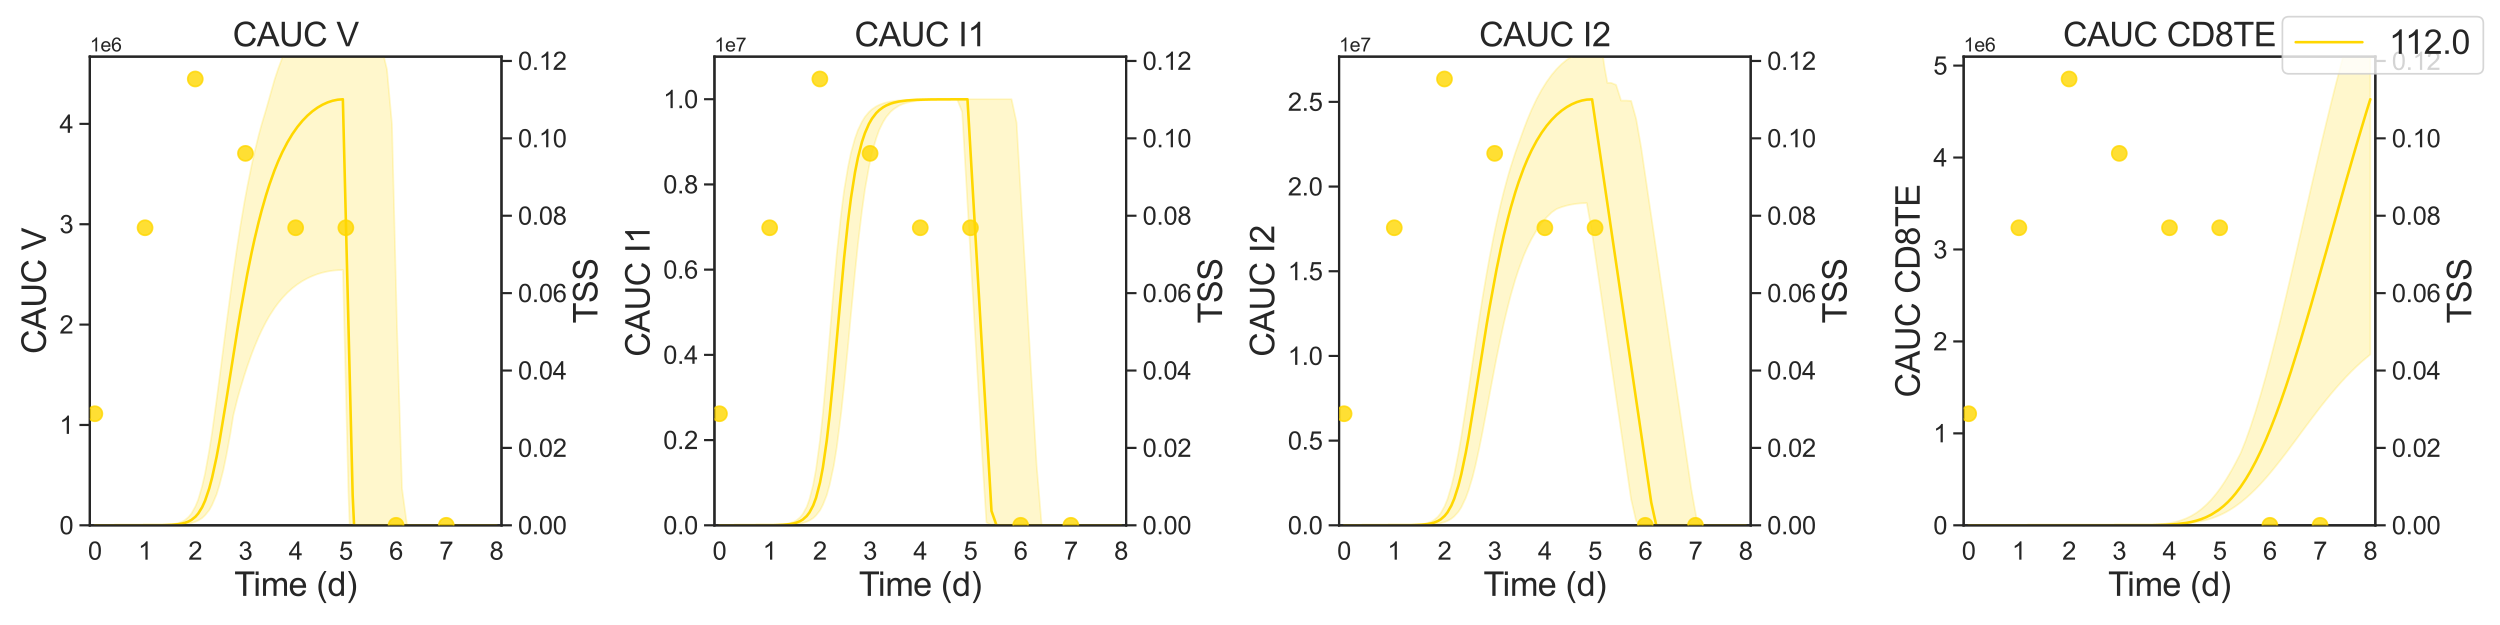 <?xml version="1.0" encoding="utf-8" standalone="no"?>
<!DOCTYPE svg PUBLIC "-//W3C//DTD SVG 1.1//EN"
  "http://www.w3.org/Graphics/SVG/1.1/DTD/svg11.dtd">
<svg xmlns:xlink="http://www.w3.org/1999/xlink" width="1440pt" height="360pt" viewBox="0 0 1440 360" xmlns="http://www.w3.org/2000/svg" version="1.1">
 <defs>
  <style type="text/css">*{stroke-linejoin: round; stroke-linecap: butt}</style>
 </defs>
 <g id="figure_1">
  <g id="patch_1">
   <path d="M 0 360 
L 1440 360 
L 1440 0 
L 0 0 
z
" style="fill: #ffffff"/>
  </g>
  <g id="axes_1">
   <g id="patch_2">
    <path d="M 51.75 302.58 
L 288.855 302.58 
L 288.855 32.64 
L 51.75 32.64 
z
" style="fill: #ffffff"/>
   </g>
   <g id="matplotlib.axis_1">
    <g id="xtick_1">
     <g id="text_1">
      <!-- 0 -->
      <g style="fill: #262626" transform="translate(50.638 322.387) scale(0.144 -0.144)">
       <defs>
        <path id="ArialMT-30" d="M 266 2259 
Q 266 3072 433 3567 
Q 600 4063 929 4331 
Q 1259 4600 1759 4600 
Q 2128 4600 2406 4451 
Q 2684 4303 2865 4023 
Q 3047 3744 3150 3342 
Q 3253 2941 3253 2259 
Q 3253 1453 3087 958 
Q 2922 463 2592 192 
Q 2263 -78 1759 -78 
Q 1097 -78 719 397 
Q 266 969 266 2259 
z
M 844 2259 
Q 844 1131 1108 757 
Q 1372 384 1759 384 
Q 2147 384 2411 759 
Q 2675 1134 2675 2259 
Q 2675 3391 2411 3762 
Q 2147 4134 1753 4134 
Q 1366 4134 1134 3806 
Q 844 3388 844 2259 
z
" transform="scale(0.016)"/>
       </defs>
       <use xlink:href="#ArialMT-30"/>
      </g>
     </g>
    </g>
    <g id="xtick_2">
     <g id="text_2">
      <!-- 1 -->
      <g style="fill: #262626" transform="translate(79.553 322.387) scale(0.144 -0.144)">
       <defs>
        <path id="ArialMT-31" d="M 2384 0 
L 1822 0 
L 1822 3584 
Q 1619 3391 1289 3197 
Q 959 3003 697 2906 
L 697 3450 
Q 1169 3672 1522 3987 
Q 1875 4303 2022 4600 
L 2384 4600 
L 2384 0 
z
" transform="scale(0.016)"/>
       </defs>
       <use xlink:href="#ArialMT-31"/>
      </g>
     </g>
    </g>
    <g id="xtick_3">
     <g id="text_3">
      <!-- 2 -->
      <g style="fill: #262626" transform="translate(108.468 322.387) scale(0.144 -0.144)">
       <defs>
        <path id="ArialMT-32" d="M 3222 541 
L 3222 0 
L 194 0 
Q 188 203 259 391 
Q 375 700 629 1000 
Q 884 1300 1366 1694 
Q 2113 2306 2375 2664 
Q 2638 3022 2638 3341 
Q 2638 3675 2398 3904 
Q 2159 4134 1775 4134 
Q 1369 4134 1125 3890 
Q 881 3647 878 3216 
L 300 3275 
Q 359 3922 746 4261 
Q 1134 4600 1788 4600 
Q 2447 4600 2831 4234 
Q 3216 3869 3216 3328 
Q 3216 3053 3103 2787 
Q 2991 2522 2730 2228 
Q 2469 1934 1863 1422 
Q 1356 997 1212 845 
Q 1069 694 975 541 
L 3222 541 
z
" transform="scale(0.016)"/>
       </defs>
       <use xlink:href="#ArialMT-32"/>
      </g>
     </g>
    </g>
    <g id="xtick_4">
     <g id="text_4">
      <!-- 3 -->
      <g style="fill: #262626" transform="translate(137.383 322.387) scale(0.144 -0.144)">
       <defs>
        <path id="ArialMT-33" d="M 269 1209 
L 831 1284 
Q 928 806 1161 595 
Q 1394 384 1728 384 
Q 2125 384 2398 659 
Q 2672 934 2672 1341 
Q 2672 1728 2419 1979 
Q 2166 2231 1775 2231 
Q 1616 2231 1378 2169 
L 1441 2663 
Q 1497 2656 1531 2656 
Q 1891 2656 2178 2843 
Q 2466 3031 2466 3422 
Q 2466 3731 2256 3934 
Q 2047 4138 1716 4138 
Q 1388 4138 1169 3931 
Q 950 3725 888 3313 
L 325 3413 
Q 428 3978 793 4289 
Q 1159 4600 1703 4600 
Q 2078 4600 2393 4439 
Q 2709 4278 2876 4000 
Q 3044 3722 3044 3409 
Q 3044 3113 2884 2869 
Q 2725 2625 2413 2481 
Q 2819 2388 3044 2092 
Q 3269 1797 3269 1353 
Q 3269 753 2831 336 
Q 2394 -81 1725 -81 
Q 1122 -81 723 278 
Q 325 638 269 1209 
z
" transform="scale(0.016)"/>
       </defs>
       <use xlink:href="#ArialMT-33"/>
      </g>
     </g>
    </g>
    <g id="xtick_5">
     <g id="text_5">
      <!-- 4 -->
      <g style="fill: #262626" transform="translate(166.299 322.387) scale(0.144 -0.144)">
       <defs>
        <path id="ArialMT-34" d="M 2069 0 
L 2069 1097 
L 81 1097 
L 81 1613 
L 2172 4581 
L 2631 4581 
L 2631 1613 
L 3250 1613 
L 3250 1097 
L 2631 1097 
L 2631 0 
L 2069 0 
z
M 2069 1613 
L 2069 3678 
L 634 1613 
L 2069 1613 
z
" transform="scale(0.016)"/>
       </defs>
       <use xlink:href="#ArialMT-34"/>
      </g>
     </g>
    </g>
    <g id="xtick_6">
     <g id="text_6">
      <!-- 5 -->
      <g style="fill: #262626" transform="translate(195.214 322.387) scale(0.144 -0.144)">
       <defs>
        <path id="ArialMT-35" d="M 266 1200 
L 856 1250 
Q 922 819 1161 601 
Q 1400 384 1738 384 
Q 2144 384 2425 690 
Q 2706 997 2706 1503 
Q 2706 1984 2436 2262 
Q 2166 2541 1728 2541 
Q 1456 2541 1237 2417 
Q 1019 2294 894 2097 
L 366 2166 
L 809 4519 
L 3088 4519 
L 3088 3981 
L 1259 3981 
L 1013 2750 
Q 1425 3038 1878 3038 
Q 2478 3038 2890 2622 
Q 3303 2206 3303 1553 
Q 3303 931 2941 478 
Q 2500 -78 1738 -78 
Q 1113 -78 717 272 
Q 322 622 266 1200 
z
" transform="scale(0.016)"/>
       </defs>
       <use xlink:href="#ArialMT-35"/>
      </g>
     </g>
    </g>
    <g id="xtick_7">
     <g id="text_7">
      <!-- 6 -->
      <g style="fill: #262626" transform="translate(224.129 322.387) scale(0.144 -0.144)">
       <defs>
        <path id="ArialMT-36" d="M 3184 3459 
L 2625 3416 
Q 2550 3747 2413 3897 
Q 2184 4138 1850 4138 
Q 1581 4138 1378 3988 
Q 1113 3794 959 3422 
Q 806 3050 800 2363 
Q 1003 2672 1297 2822 
Q 1591 2972 1913 2972 
Q 2475 2972 2870 2558 
Q 3266 2144 3266 1488 
Q 3266 1056 3080 686 
Q 2894 316 2569 119 
Q 2244 -78 1831 -78 
Q 1128 -78 684 439 
Q 241 956 241 2144 
Q 241 3472 731 4075 
Q 1159 4600 1884 4600 
Q 2425 4600 2770 4297 
Q 3116 3994 3184 3459 
z
M 888 1484 
Q 888 1194 1011 928 
Q 1134 663 1356 523 
Q 1578 384 1822 384 
Q 2178 384 2434 671 
Q 2691 959 2691 1453 
Q 2691 1928 2437 2201 
Q 2184 2475 1800 2475 
Q 1419 2475 1153 2201 
Q 888 1928 888 1484 
z
" transform="scale(0.016)"/>
       </defs>
       <use xlink:href="#ArialMT-36"/>
      </g>
     </g>
    </g>
    <g id="xtick_8">
     <g id="text_8">
      <!-- 7 -->
      <g style="fill: #262626" transform="translate(253.044 322.387) scale(0.144 -0.144)">
       <defs>
        <path id="ArialMT-37" d="M 303 3981 
L 303 4522 
L 3269 4522 
L 3269 4084 
Q 2831 3619 2401 2847 
Q 1972 2075 1738 1259 
Q 1569 684 1522 0 
L 944 0 
Q 953 541 1156 1306 
Q 1359 2072 1739 2783 
Q 2119 3494 2547 3981 
L 303 3981 
z
" transform="scale(0.016)"/>
       </defs>
       <use xlink:href="#ArialMT-37"/>
      </g>
     </g>
    </g>
    <g id="xtick_9">
     <g id="text_9">
      <!-- 8 -->
      <g style="fill: #262626" transform="translate(281.96 322.387) scale(0.144 -0.144)">
       <defs>
        <path id="ArialMT-38" d="M 1131 2484 
Q 781 2613 612 2850 
Q 444 3088 444 3419 
Q 444 3919 803 4259 
Q 1163 4600 1759 4600 
Q 2359 4600 2725 4251 
Q 3091 3903 3091 3403 
Q 3091 3084 2923 2848 
Q 2756 2613 2416 2484 
Q 2838 2347 3058 2040 
Q 3278 1734 3278 1309 
Q 3278 722 2862 322 
Q 2447 -78 1769 -78 
Q 1091 -78 675 323 
Q 259 725 259 1325 
Q 259 1772 486 2073 
Q 713 2375 1131 2484 
z
M 1019 3438 
Q 1019 3113 1228 2906 
Q 1438 2700 1772 2700 
Q 2097 2700 2305 2904 
Q 2513 3109 2513 3406 
Q 2513 3716 2298 3927 
Q 2084 4138 1766 4138 
Q 1444 4138 1231 3931 
Q 1019 3725 1019 3438 
z
M 838 1322 
Q 838 1081 952 856 
Q 1066 631 1291 507 
Q 1516 384 1775 384 
Q 2178 384 2440 643 
Q 2703 903 2703 1303 
Q 2703 1709 2433 1975 
Q 2163 2241 1756 2241 
Q 1359 2241 1098 1978 
Q 838 1716 838 1322 
z
" transform="scale(0.016)"/>
       </defs>
       <use xlink:href="#ArialMT-38"/>
      </g>
     </g>
    </g>
    <g id="text_10">
     <!-- Time (d) -->
     <g style="fill: #262626" transform="translate(134.933 343.226) scale(0.192 -0.192)">
      <defs>
       <path id="ArialMT-54" d="M 1659 0 
L 1659 4041 
L 150 4041 
L 150 4581 
L 3781 4581 
L 3781 4041 
L 2266 4041 
L 2266 0 
L 1659 0 
z
" transform="scale(0.016)"/>
       <path id="ArialMT-69" d="M 425 3934 
L 425 4581 
L 988 4581 
L 988 3934 
L 425 3934 
z
M 425 0 
L 425 3319 
L 988 3319 
L 988 0 
L 425 0 
z
" transform="scale(0.016)"/>
       <path id="ArialMT-6d" d="M 422 0 
L 422 3319 
L 925 3319 
L 925 2853 
Q 1081 3097 1340 3245 
Q 1600 3394 1931 3394 
Q 2300 3394 2536 3241 
Q 2772 3088 2869 2813 
Q 3263 3394 3894 3394 
Q 4388 3394 4653 3120 
Q 4919 2847 4919 2278 
L 4919 0 
L 4359 0 
L 4359 2091 
Q 4359 2428 4304 2576 
Q 4250 2725 4106 2815 
Q 3963 2906 3769 2906 
Q 3419 2906 3187 2673 
Q 2956 2441 2956 1928 
L 2956 0 
L 2394 0 
L 2394 2156 
Q 2394 2531 2256 2718 
Q 2119 2906 1806 2906 
Q 1569 2906 1367 2781 
Q 1166 2656 1075 2415 
Q 984 2175 984 1722 
L 984 0 
L 422 0 
z
" transform="scale(0.016)"/>
       <path id="ArialMT-65" d="M 2694 1069 
L 3275 997 
Q 3138 488 2766 206 
Q 2394 -75 1816 -75 
Q 1088 -75 661 373 
Q 234 822 234 1631 
Q 234 2469 665 2931 
Q 1097 3394 1784 3394 
Q 2450 3394 2872 2941 
Q 3294 2488 3294 1666 
Q 3294 1616 3291 1516 
L 816 1516 
Q 847 969 1125 678 
Q 1403 388 1819 388 
Q 2128 388 2347 550 
Q 2566 713 2694 1069 
z
M 847 1978 
L 2700 1978 
Q 2663 2397 2488 2606 
Q 2219 2931 1791 2931 
Q 1403 2931 1139 2672 
Q 875 2413 847 1978 
z
" transform="scale(0.016)"/>
       <path id="ArialMT-20" transform="scale(0.016)"/>
       <path id="ArialMT-28" d="M 1497 -1347 
Q 1031 -759 709 28 
Q 388 816 388 1659 
Q 388 2403 628 3084 
Q 909 3875 1497 4659 
L 1900 4659 
Q 1522 4009 1400 3731 
Q 1209 3300 1100 2831 
Q 966 2247 966 1656 
Q 966 153 1900 -1347 
L 1497 -1347 
z
" transform="scale(0.016)"/>
       <path id="ArialMT-64" d="M 2575 0 
L 2575 419 
Q 2259 -75 1647 -75 
Q 1250 -75 917 144 
Q 584 363 401 755 
Q 219 1147 219 1656 
Q 219 2153 384 2558 
Q 550 2963 881 3178 
Q 1213 3394 1622 3394 
Q 1922 3394 2156 3267 
Q 2391 3141 2538 2938 
L 2538 4581 
L 3097 4581 
L 3097 0 
L 2575 0 
z
M 797 1656 
Q 797 1019 1065 703 
Q 1334 388 1700 388 
Q 2069 388 2326 689 
Q 2584 991 2584 1609 
Q 2584 2291 2321 2609 
Q 2059 2928 1675 2928 
Q 1300 2928 1048 2622 
Q 797 2316 797 1656 
z
" transform="scale(0.016)"/>
       <path id="ArialMT-29" d="M 791 -1347 
L 388 -1347 
Q 1322 153 1322 1656 
Q 1322 2244 1188 2822 
Q 1081 3291 891 3722 
Q 769 4003 388 4659 
L 791 4659 
Q 1378 3875 1659 3084 
Q 1900 2403 1900 1659 
Q 1900 816 1576 28 
Q 1253 -759 791 -1347 
z
" transform="scale(0.016)"/>
      </defs>
      <use xlink:href="#ArialMT-54"/>
      <use xlink:href="#ArialMT-69" x="57.334"/>
      <use xlink:href="#ArialMT-6d" x="79.551"/>
      <use xlink:href="#ArialMT-65" x="162.852"/>
      <use xlink:href="#ArialMT-20" x="218.467"/>
      <use xlink:href="#ArialMT-28" x="246.25"/>
      <use xlink:href="#ArialMT-64" x="279.551"/>
      <use xlink:href="#ArialMT-29" x="335.166"/>
     </g>
    </g>
   </g>
   <g id="matplotlib.axis_2">
    <g id="ytick_1">
     <g id="line2d_1">
      <defs>
       <path id="m2ab31a6abe" d="M 0 0 
L -6 0 
" style="stroke: #262626; stroke-width: 1.25"/>
      </defs>
      <g>
       <use xlink:href="#m2ab31a6abe" x="51.75" y="302.58" style="fill: #262626; stroke: #262626; stroke-width: 1.25"/>
      </g>
     </g>
     <g id="text_11">
      <!-- 0 -->
      <g style="fill: #262626" transform="translate(34.242 307.734) scale(0.144 -0.144)">
       <use xlink:href="#ArialMT-30"/>
      </g>
     </g>
    </g>
    <g id="ytick_2">
     <g id="line2d_2">
      <g>
       <use xlink:href="#m2ab31a6abe" x="51.75" y="244.772" style="fill: #262626; stroke: #262626; stroke-width: 1.25"/>
      </g>
     </g>
     <g id="text_12">
      <!-- 1 -->
      <g style="fill: #262626" transform="translate(34.242 249.926) scale(0.144 -0.144)">
       <use xlink:href="#ArialMT-31"/>
      </g>
     </g>
    </g>
    <g id="ytick_3">
     <g id="line2d_3">
      <g>
       <use xlink:href="#m2ab31a6abe" x="51.75" y="186.964" style="fill: #262626; stroke: #262626; stroke-width: 1.25"/>
      </g>
     </g>
     <g id="text_13">
      <!-- 2 -->
      <g style="fill: #262626" transform="translate(34.242 192.118) scale(0.144 -0.144)">
       <use xlink:href="#ArialMT-32"/>
      </g>
     </g>
    </g>
    <g id="ytick_4">
     <g id="line2d_4">
      <g>
       <use xlink:href="#m2ab31a6abe" x="51.75" y="129.156" style="fill: #262626; stroke: #262626; stroke-width: 1.25"/>
      </g>
     </g>
     <g id="text_14">
      <!-- 3 -->
      <g style="fill: #262626" transform="translate(34.242 134.31) scale(0.144 -0.144)">
       <use xlink:href="#ArialMT-33"/>
      </g>
     </g>
    </g>
    <g id="ytick_5">
     <g id="line2d_5">
      <g>
       <use xlink:href="#m2ab31a6abe" x="51.75" y="71.349" style="fill: #262626; stroke: #262626; stroke-width: 1.25"/>
      </g>
     </g>
     <g id="text_15">
      <!-- 4 -->
      <g style="fill: #262626" transform="translate(34.242 76.502) scale(0.144 -0.144)">
       <use xlink:href="#ArialMT-34"/>
      </g>
     </g>
    </g>
    <g id="text_16">
     <!-- CAUC V -->
     <g style="fill: #262626" transform="translate(26.426 203.883) rotate(-90) scale(0.192 -0.192)">
      <defs>
       <path id="ArialMT-43" d="M 3763 1606 
L 4369 1453 
Q 4178 706 3683 314 
Q 3188 -78 2472 -78 
Q 1731 -78 1267 223 
Q 803 525 561 1097 
Q 319 1669 319 2325 
Q 319 3041 592 3573 
Q 866 4106 1370 4382 
Q 1875 4659 2481 4659 
Q 3169 4659 3637 4309 
Q 4106 3959 4291 3325 
L 3694 3184 
Q 3534 3684 3231 3912 
Q 2928 4141 2469 4141 
Q 1941 4141 1586 3887 
Q 1231 3634 1087 3207 
Q 944 2781 944 2328 
Q 944 1744 1114 1308 
Q 1284 872 1643 656 
Q 2003 441 2422 441 
Q 2931 441 3284 734 
Q 3638 1028 3763 1606 
z
" transform="scale(0.016)"/>
       <path id="ArialMT-41" d="M -9 0 
L 1750 4581 
L 2403 4581 
L 4278 0 
L 3588 0 
L 3053 1388 
L 1138 1388 
L 634 0 
L -9 0 
z
M 1313 1881 
L 2866 1881 
L 2388 3150 
Q 2169 3728 2063 4100 
Q 1975 3659 1816 3225 
L 1313 1881 
z
" transform="scale(0.016)"/>
       <path id="ArialMT-55" d="M 3500 4581 
L 4106 4581 
L 4106 1934 
Q 4106 1244 3950 837 
Q 3794 431 3386 176 
Q 2978 -78 2316 -78 
Q 1672 -78 1262 144 
Q 853 366 678 786 
Q 503 1206 503 1934 
L 503 4581 
L 1109 4581 
L 1109 1938 
Q 1109 1341 1220 1058 
Q 1331 775 1601 622 
Q 1872 469 2263 469 
Q 2931 469 3215 772 
Q 3500 1075 3500 1938 
L 3500 4581 
z
" transform="scale(0.016)"/>
       <path id="ArialMT-56" d="M 1803 0 
L 28 4581 
L 684 4581 
L 1875 1253 
Q 2019 853 2116 503 
Q 2222 878 2363 1253 
L 3600 4581 
L 4219 4581 
L 2425 0 
L 1803 0 
z
" transform="scale(0.016)"/>
      </defs>
      <use xlink:href="#ArialMT-43"/>
      <use xlink:href="#ArialMT-41" x="72.217"/>
      <use xlink:href="#ArialMT-55" x="138.916"/>
      <use xlink:href="#ArialMT-43" x="211.133"/>
      <use xlink:href="#ArialMT-20" x="283.35"/>
      <use xlink:href="#ArialMT-56" x="311.133"/>
     </g>
    </g>
    <g id="text_17">
     <!-- 1e6 -->
     <g style="fill: #262626" transform="translate(51.75 29.64) scale(0.11 -0.11)">
      <use xlink:href="#ArialMT-31"/>
      <use xlink:href="#ArialMT-65" x="55.615"/>
      <use xlink:href="#ArialMT-36" x="111.23"/>
     </g>
    </g>
   </g>
   <g id="patch_3">
    <path d="M 51.75 302.58 
L 51.75 32.64 
" style="fill: none; stroke: #262626; stroke-width: 1.25; stroke-linejoin: miter; stroke-linecap: square"/>
   </g>
   <g id="patch_4">
    <path d="M 288.855 302.58 
L 288.855 32.64 
" style="fill: none; stroke: #262626; stroke-width: 1.25; stroke-linejoin: miter; stroke-linecap: square"/>
   </g>
   <g id="patch_5">
    <path d="M 51.75 302.58 
L 288.855 302.58 
" style="fill: none; stroke: #262626; stroke-width: 1.25; stroke-linejoin: miter; stroke-linecap: square"/>
   </g>
   <g id="patch_6">
    <path d="M 51.75 32.64 
L 288.855 32.64 
" style="fill: none; stroke: #262626; stroke-width: 1.25; stroke-linejoin: miter; stroke-linecap: square"/>
   </g>
   <g id="text_18">
    <!-- CAUC V -->
    <g style="fill: #262626" transform="translate(134.03 26.64) scale(0.192 -0.192)">
     <use xlink:href="#ArialMT-43"/>
     <use xlink:href="#ArialMT-41" x="72.217"/>
     <use xlink:href="#ArialMT-55" x="138.916"/>
     <use xlink:href="#ArialMT-43" x="211.133"/>
     <use xlink:href="#ArialMT-20" x="283.35"/>
     <use xlink:href="#ArialMT-56" x="311.133"/>
    </g>
   </g>
   <g id="PolyCollection_1">
    <defs>
     <path id="mdec606a529" d="M 54.642 -57.42 
L 54.642 -57.42 
L 54.642 -57.42 
L 54.645 -57.42 
L 54.678 -57.42 
L 54.806 -57.42 
L 54.896 -57.42 
L 55.21 -57.42 
L 55.428 -57.42 
L 56.144 -57.42 
L 56.699 -57.42 
L 58.219 -57.42 
L 59.082 -57.42 
L 61.371 -57.42 
L 62.389 -57.42 
L 64.455 -57.42 
L 65.633 -57.42 
L 67.8 -57.42 
L 69.094 -57.42 
L 71.255 -57.42 
L 72.646 -57.421 
L 74.823 -57.421 
L 76.288 -57.421 
L 78.463 -57.422 
L 79.984 -57.423 
L 82.385 -57.426 
L 83.885 -57.428 
L 85.97 -57.432 
L 87.534 -57.437 
L 89.813 -57.446 
L 91.368 -57.455 
L 93.475 -57.473 
L 95.069 -57.491 
L 97.335 -57.531 
L 98.91 -57.569 
L 101.011 -57.643 
L 102.619 -57.727 
L 104.872 -57.884 
L 106.468 -58.062 
L 108.614 -58.374 
L 110.249 -58.748 
L 112.567 -59.445 
L 114.21 -60.216 
L 116.43 -61.592 
L 118.114 -63.182 
L 120.494 -66.117 
L 122.17 -69.138 
L 124.731 -75.15 
L 126.404 -80.588 
L 128.665 -89.335 
L 130.383 -97.609 
L 132.704 -110.255 
L 134.399 -120.751 
L 136.722 -130.149 
L 138.417 -136.06 
L 140.775 -143.834 
L 142.483 -149.035 
L 144.921 -155.944 
L 146.63 -160.341 
L 148.94 -165.856 
L 150.711 -169.659 
L 153.285 -174.713 
L 155.204 -178.07 
L 158.096 -182.53 
L 160.205 -185.394 
L 162.638 -188.342 
L 165.53 -191.402 
L 168.421 -194.004 
L 171.313 -196.225 
L 174.204 -198.12 
L 177.096 -199.701 
L 179.987 -201.024 
L 182.879 -202.113 
L 185.77 -202.971 
L 188.662 -203.627 
L 191.554 -204.091 
L 194.445 -204.371 
L 197.337 -204.483 
L 197.452 -204.484 
L 197.469 -204.484 
L 197.469 -204.484 
L 197.472 -204.484 
L 197.478 -204.484 
L 197.478 -204.484 
L 197.48 -204.484 
L 197.48 -204.484 
L 197.482 -204.484 
L 197.483 -204.484 
L 197.484 -204.484 
L 197.484 -204.484 
L 197.485 -204.484 
L 197.485 -204.484 
L 197.486 -204.484 
L 197.488 -204.484 
L 197.49 -204.484 
L 197.496 -204.484 
L 197.52 -204.485 
L 197.579 -202.635 
L 197.812 -193.224 
L 197.975 -186.625 
L 198.408 -169.146 
L 198.669 -158.627 
L 199.255 -134.962 
L 199.604 -120.838 
L 200.272 -93.889 
L 200.696 -76.741 
L 201.394 -57.42 
L 201.878 -57.42 
L 202.589 -57.42 
L 203.134 -57.42 
L 203.947 -57.42 
L 204.76 -57.42 
L 206.29 -57.42 
L 208.425 -57.42 
L 211.317 -57.42 
L 214.208 -57.42 
L 217.1 -57.42 
L 219.991 -57.42 
L 222.883 -57.42 
L 225.774 -57.42 
L 228.666 -57.42 
L 231.557 -57.42 
L 234.449 -57.42 
L 237.34 -57.42 
L 240.232 -57.42 
L 243.124 -57.42 
L 246.015 -57.42 
L 248.907 -57.42 
L 251.798 -57.42 
L 254.69 -57.42 
L 257.581 -57.42 
L 260.473 -57.42 
L 263.364 -57.42 
L 266.256 -57.42 
L 269.147 -57.42 
L 272.039 -57.42 
L 274.93 -57.42 
L 277.822 -57.42 
L 280.713 -57.42 
L 283.605 -57.42 
L 285.963 -57.42 
L 285.963 -57.42 
L 285.963 -57.42 
L 283.605 -57.42 
L 280.713 -57.42 
L 277.822 -57.42 
L 274.93 -57.42 
L 272.039 -57.42 
L 269.147 -57.42 
L 266.256 -57.42 
L 263.364 -57.42 
L 260.473 -57.42 
L 257.581 -57.42 
L 254.69 -57.42 
L 251.798 -57.42 
L 248.907 -57.42 
L 246.015 -57.42 
L 243.124 -57.42 
L 240.232 -57.42 
L 237.34 -57.42 
L 234.449 -57.42 
L 231.557 -78.615 
L 228.666 -171.643 
L 225.774 -288.414 
L 222.883 -320.026 
L 219.991 -332.004 
L 217.1 -332.004 
L 214.208 -332.004 
L 211.317 -344.987 
L 208.425 -361.951 
L 206.29 -361.951 
L 204.76 -361.951 
L 203.947 -361.951 
L 203.134 -361.951 
L 202.589 -361.951 
L 201.878 -361.951 
L 201.394 -361.951 
L 200.696 -361.951 
L 200.272 -361.951 
L 199.604 -361.951 
L 199.255 -361.95 
L 198.669 -361.95 
L 198.408 -361.95 
L 197.975 -361.949 
L 197.812 -361.949 
L 197.579 -361.948 
L 197.52 -361.948 
L 197.496 -361.948 
L 197.49 -361.948 
L 197.488 -361.948 
L 197.486 -361.948 
L 197.485 -361.948 
L 197.485 -361.948 
L 197.484 -361.948 
L 197.484 -361.948 
L 197.483 -361.948 
L 197.482 -361.948 
L 197.48 -361.948 
L 197.48 -361.948 
L 197.478 -361.948 
L 197.478 -361.948 
L 197.472 -361.948 
L 197.469 -361.948 
L 197.469 -361.948 
L 197.452 -361.948 
L 197.337 -361.947 
L 194.445 -361.9 
L 191.554 -361.484 
L 188.662 -360.638 
L 185.77 -359.284 
L 182.879 -357.384 
L 179.987 -354.881 
L 177.096 -351.699 
L 174.204 -348.03 
L 171.313 -344.001 
L 168.421 -339.202 
L 165.53 -333.437 
L 162.638 -326.779 
L 160.205 -320.284 
L 158.096 -313.889 
L 155.204 -303.7 
L 153.285 -296.937 
L 150.711 -288.349 
L 148.94 -281.834 
L 146.63 -272.317 
L 144.921 -264.68 
L 142.483 -252.61 
L 140.775 -243.381 
L 138.417 -229.45 
L 136.722 -218.622 
L 134.399 -202.782 
L 132.704 -190.502 
L 130.383 -172.991 
L 128.665 -159.648 
L 126.404 -142.01 
L 124.731 -129.321 
L 122.17 -110.864 
L 120.494 -100.319 
L 118.114 -87.219 
L 116.43 -79.944 
L 114.21 -72.326 
L 112.567 -68.342 
L 110.249 -64.177 
L 108.614 -62.233 
L 106.468 -60.398 
L 104.872 -59.53 
L 102.619 -58.691 
L 101.011 -58.303 
L 98.91 -57.968 
L 97.335 -57.8 
L 95.069 -57.65 
L 93.475 -57.577 
L 91.368 -57.518 
L 89.813 -57.488 
L 87.534 -57.461 
L 85.97 -57.448 
L 83.885 -57.438 
L 82.385 -57.432 
L 79.984 -57.427 
L 78.463 -57.425 
L 76.288 -57.423 
L 74.823 -57.422 
L 72.646 -57.421 
L 71.255 -57.421 
L 69.094 -57.421 
L 67.8 -57.42 
L 65.633 -57.42 
L 64.455 -57.42 
L 62.389 -57.42 
L 61.371 -57.42 
L 59.082 -57.42 
L 58.219 -57.42 
L 56.699 -57.42 
L 56.144 -57.42 
L 55.428 -57.42 
L 55.21 -57.42 
L 54.896 -57.42 
L 54.806 -57.42 
L 54.678 -57.42 
L 54.645 -57.42 
L 54.642 -57.42 
L 54.642 -57.42 
z
" style="stroke: #ffd700; stroke-opacity: 0.2"/>
    </defs>
    <g clip-path="url(#p57090830e6)">
     <use xlink:href="#mdec606a529" x="0" y="360" style="fill: #ffd700; fill-opacity: 0.2; stroke: #ffd700; stroke-opacity: 0.2"/>
    </g>
   </g>
   <g id="line2d_6">
    <path d="M 54.642 302.58 
L 93.475 302.49 
L 98.91 302.294 
L 102.619 301.952 
L 104.872 301.567 
L 106.468 301.167 
L 108.614 300.369 
L 110.249 299.488 
L 112.567 297.632 
L 114.21 295.748 
L 116.43 292.152 
L 118.114 288.437 
L 120.494 281.404 
L 122.17 275.092 
L 124.731 263.298 
L 126.404 254.325 
L 130.383 230.302 
L 136.722 190.198 
L 138.417 180.05 
L 142.483 157.585 
L 144.921 145.537 
L 146.63 137.743 
L 148.94 128.048 
L 150.711 121.246 
L 153.285 112.28 
L 155.204 106.264 
L 158.096 98.176 
L 160.205 92.961 
L 162.638 87.588 
L 165.53 82.008 
L 168.421 77.204 
L 171.313 73.084 
L 174.204 69.565 
L 177.096 66.579 
L 179.987 64.069 
L 182.879 61.99 
L 185.77 60.308 
L 188.662 58.997 
L 191.554 58.042 
L 194.445 57.438 
L 197.488 57.18 
L 197.49 57.251 
L 203.134 285.208 
L 203.947 302.58 
L 285.963 302.58 
L 285.963 302.58 
" clip-path="url(#p57090830e6)" style="fill: none; stroke: #ffd700; stroke-width: 1.5; stroke-linecap: round"/>
   </g>
  </g>
  <g id="axes_2">
   <g id="patch_7">
    <path d="M 411.525 302.58 
L 648.63 302.58 
L 648.63 32.64 
L 411.525 32.64 
z
" style="fill: #ffffff"/>
   </g>
   <g id="matplotlib.axis_3">
    <g id="xtick_10">
     <g id="text_19">
      <!-- 0 -->
      <g style="fill: #262626" transform="translate(410.413 322.387) scale(0.144 -0.144)">
       <use xlink:href="#ArialMT-30"/>
      </g>
     </g>
    </g>
    <g id="xtick_11">
     <g id="text_20">
      <!-- 1 -->
      <g style="fill: #262626" transform="translate(439.328 322.387) scale(0.144 -0.144)">
       <use xlink:href="#ArialMT-31"/>
      </g>
     </g>
    </g>
    <g id="xtick_12">
     <g id="text_21">
      <!-- 2 -->
      <g style="fill: #262626" transform="translate(468.243 322.387) scale(0.144 -0.144)">
       <use xlink:href="#ArialMT-32"/>
      </g>
     </g>
    </g>
    <g id="xtick_13">
     <g id="text_22">
      <!-- 3 -->
      <g style="fill: #262626" transform="translate(497.158 322.387) scale(0.144 -0.144)">
       <use xlink:href="#ArialMT-33"/>
      </g>
     </g>
    </g>
    <g id="xtick_14">
     <g id="text_23">
      <!-- 4 -->
      <g style="fill: #262626" transform="translate(526.074 322.387) scale(0.144 -0.144)">
       <use xlink:href="#ArialMT-34"/>
      </g>
     </g>
    </g>
    <g id="xtick_15">
     <g id="text_24">
      <!-- 5 -->
      <g style="fill: #262626" transform="translate(554.989 322.387) scale(0.144 -0.144)">
       <use xlink:href="#ArialMT-35"/>
      </g>
     </g>
    </g>
    <g id="xtick_16">
     <g id="text_25">
      <!-- 6 -->
      <g style="fill: #262626" transform="translate(583.904 322.387) scale(0.144 -0.144)">
       <use xlink:href="#ArialMT-36"/>
      </g>
     </g>
    </g>
    <g id="xtick_17">
     <g id="text_26">
      <!-- 7 -->
      <g style="fill: #262626" transform="translate(612.819 322.387) scale(0.144 -0.144)">
       <use xlink:href="#ArialMT-37"/>
      </g>
     </g>
    </g>
    <g id="xtick_18">
     <g id="text_27">
      <!-- 8 -->
      <g style="fill: #262626" transform="translate(641.735 322.387) scale(0.144 -0.144)">
       <use xlink:href="#ArialMT-38"/>
      </g>
     </g>
    </g>
    <g id="text_28">
     <!-- Time (d) -->
     <g style="fill: #262626" transform="translate(494.707 343.226) scale(0.192 -0.192)">
      <use xlink:href="#ArialMT-54"/>
      <use xlink:href="#ArialMT-69" x="57.334"/>
      <use xlink:href="#ArialMT-6d" x="79.551"/>
      <use xlink:href="#ArialMT-65" x="162.852"/>
      <use xlink:href="#ArialMT-20" x="218.467"/>
      <use xlink:href="#ArialMT-28" x="246.25"/>
      <use xlink:href="#ArialMT-64" x="279.551"/>
      <use xlink:href="#ArialMT-29" x="335.166"/>
     </g>
    </g>
   </g>
   <g id="matplotlib.axis_4">
    <g id="ytick_6">
     <g id="line2d_7">
      <g>
       <use xlink:href="#m2ab31a6abe" x="411.525" y="302.58" style="fill: #262626; stroke: #262626; stroke-width: 1.25"/>
      </g>
     </g>
     <g id="text_29">
      <!-- 0.0 -->
      <g style="fill: #262626" transform="translate(382.009 307.734) scale(0.144 -0.144)">
       <defs>
        <path id="ArialMT-2e" d="M 581 0 
L 581 641 
L 1222 641 
L 1222 0 
L 581 0 
z
" transform="scale(0.016)"/>
       </defs>
       <use xlink:href="#ArialMT-30"/>
       <use xlink:href="#ArialMT-2e" x="55.615"/>
       <use xlink:href="#ArialMT-30" x="83.398"/>
      </g>
     </g>
    </g>
    <g id="ytick_7">
     <g id="line2d_8">
      <g>
       <use xlink:href="#m2ab31a6abe" x="411.525" y="253.492" style="fill: #262626; stroke: #262626; stroke-width: 1.25"/>
      </g>
     </g>
     <g id="text_30">
      <!-- 0.2 -->
      <g style="fill: #262626" transform="translate(382.009 258.645) scale(0.144 -0.144)">
       <use xlink:href="#ArialMT-30"/>
       <use xlink:href="#ArialMT-2e" x="55.615"/>
       <use xlink:href="#ArialMT-32" x="83.398"/>
      </g>
     </g>
    </g>
    <g id="ytick_8">
     <g id="line2d_9">
      <g>
       <use xlink:href="#m2ab31a6abe" x="411.525" y="204.404" style="fill: #262626; stroke: #262626; stroke-width: 1.25"/>
      </g>
     </g>
     <g id="text_31">
      <!-- 0.4 -->
      <g style="fill: #262626" transform="translate(382.009 209.557) scale(0.144 -0.144)">
       <use xlink:href="#ArialMT-30"/>
       <use xlink:href="#ArialMT-2e" x="55.615"/>
       <use xlink:href="#ArialMT-34" x="83.398"/>
      </g>
     </g>
    </g>
    <g id="ytick_9">
     <g id="line2d_10">
      <g>
       <use xlink:href="#m2ab31a6abe" x="411.525" y="155.315" style="fill: #262626; stroke: #262626; stroke-width: 1.25"/>
      </g>
     </g>
     <g id="text_32">
      <!-- 0.6 -->
      <g style="fill: #262626" transform="translate(382.009 160.469) scale(0.144 -0.144)">
       <use xlink:href="#ArialMT-30"/>
       <use xlink:href="#ArialMT-2e" x="55.615"/>
       <use xlink:href="#ArialMT-36" x="83.398"/>
      </g>
     </g>
    </g>
    <g id="ytick_10">
     <g id="line2d_11">
      <g>
       <use xlink:href="#m2ab31a6abe" x="411.525" y="106.227" style="fill: #262626; stroke: #262626; stroke-width: 1.25"/>
      </g>
     </g>
     <g id="text_33">
      <!-- 0.8 -->
      <g style="fill: #262626" transform="translate(382.009 111.381) scale(0.144 -0.144)">
       <use xlink:href="#ArialMT-30"/>
       <use xlink:href="#ArialMT-2e" x="55.615"/>
       <use xlink:href="#ArialMT-38" x="83.398"/>
      </g>
     </g>
    </g>
    <g id="ytick_11">
     <g id="line2d_12">
      <g>
       <use xlink:href="#m2ab31a6abe" x="411.525" y="57.139" style="fill: #262626; stroke: #262626; stroke-width: 1.25"/>
      </g>
     </g>
     <g id="text_34">
      <!-- 1.0 -->
      <g style="fill: #262626" transform="translate(382.009 62.293) scale(0.144 -0.144)">
       <use xlink:href="#ArialMT-31"/>
       <use xlink:href="#ArialMT-2e" x="55.615"/>
       <use xlink:href="#ArialMT-30" x="83.398"/>
      </g>
     </g>
    </g>
    <g id="text_35">
     <!-- CAUC I1 -->
     <g style="fill: #262626" transform="translate(374.193 205.485) rotate(-90) scale(0.192 -0.192)">
      <defs>
       <path id="ArialMT-49" d="M 597 0 
L 597 4581 
L 1203 4581 
L 1203 0 
L 597 0 
z
" transform="scale(0.016)"/>
      </defs>
      <use xlink:href="#ArialMT-43"/>
      <use xlink:href="#ArialMT-41" x="72.217"/>
      <use xlink:href="#ArialMT-55" x="138.916"/>
      <use xlink:href="#ArialMT-43" x="211.133"/>
      <use xlink:href="#ArialMT-20" x="283.35"/>
      <use xlink:href="#ArialMT-49" x="311.133"/>
      <use xlink:href="#ArialMT-31" x="338.916"/>
     </g>
    </g>
    <g id="text_36">
     <!-- 1e7 -->
     <g style="fill: #262626" transform="translate(411.525 29.64) scale(0.11 -0.11)">
      <use xlink:href="#ArialMT-31"/>
      <use xlink:href="#ArialMT-65" x="55.615"/>
      <use xlink:href="#ArialMT-37" x="111.23"/>
     </g>
    </g>
   </g>
   <g id="patch_8">
    <path d="M 411.525 302.58 
L 411.525 32.64 
" style="fill: none; stroke: #262626; stroke-width: 1.25; stroke-linejoin: miter; stroke-linecap: square"/>
   </g>
   <g id="patch_9">
    <path d="M 648.63 302.58 
L 648.63 32.64 
" style="fill: none; stroke: #262626; stroke-width: 1.25; stroke-linejoin: miter; stroke-linecap: square"/>
   </g>
   <g id="patch_10">
    <path d="M 411.525 302.58 
L 648.63 302.58 
" style="fill: none; stroke: #262626; stroke-width: 1.25; stroke-linejoin: miter; stroke-linecap: square"/>
   </g>
   <g id="patch_11">
    <path d="M 411.525 32.64 
L 648.63 32.64 
" style="fill: none; stroke: #262626; stroke-width: 1.25; stroke-linejoin: miter; stroke-linecap: square"/>
   </g>
   <g id="text_37">
    <!-- CAUC I1 -->
    <g style="fill: #262626" transform="translate(492.202 26.64) scale(0.192 -0.192)">
     <use xlink:href="#ArialMT-43"/>
     <use xlink:href="#ArialMT-41" x="72.217"/>
     <use xlink:href="#ArialMT-55" x="138.916"/>
     <use xlink:href="#ArialMT-43" x="211.133"/>
     <use xlink:href="#ArialMT-20" x="283.35"/>
     <use xlink:href="#ArialMT-49" x="311.133"/>
     <use xlink:href="#ArialMT-31" x="338.916"/>
    </g>
   </g>
   <g id="PolyCollection_2">
    <defs>
     <path id="m6259607779" d="M 414.417 -57.42 
L 414.417 -57.42 
L 414.417 -57.42 
L 414.42 -57.42 
L 414.453 -57.42 
L 414.581 -57.42 
L 414.671 -57.42 
L 414.985 -57.42 
L 415.203 -57.42 
L 415.919 -57.42 
L 416.474 -57.42 
L 417.994 -57.42 
L 418.857 -57.42 
L 421.146 -57.42 
L 422.164 -57.421 
L 424.23 -57.421 
L 425.408 -57.421 
L 427.575 -57.422 
L 428.869 -57.422 
L 431.03 -57.423 
L 432.421 -57.424 
L 434.598 -57.426 
L 436.063 -57.428 
L 438.238 -57.433 
L 439.759 -57.437 
L 442.16 -57.448 
L 443.66 -57.456 
L 445.745 -57.474 
L 447.309 -57.493 
L 449.588 -57.534 
L 451.143 -57.573 
L 453.25 -57.647 
L 454.844 -57.733 
L 457.11 -57.895 
L 458.685 -58.078 
L 460.786 -58.39 
L 462.394 -58.756 
L 464.647 -59.447 
L 466.243 -60.208 
L 468.389 -61.55 
L 470.024 -63.076 
L 472.342 -66.054 
L 473.985 -69.178 
L 476.205 -74.746 
L 477.889 -80.749 
L 480.269 -91.796 
L 481.945 -102.137 
L 484.506 -122.097 
L 486.179 -137.587 
L 488.44 -160.621 
L 490.158 -179.063 
L 492.479 -203.036 
L 494.174 -219.345 
L 496.497 -238.615 
L 498.192 -250.701 
L 500.55 -263.953 
L 502.258 -271.928 
L 504.696 -280.295 
L 506.405 -285.119 
L 508.715 -289.77 
L 510.486 -292.63 
L 513.06 -295.652 
L 514.979 -297.279 
L 517.871 -299.141 
L 519.98 -300.044 
L 522.413 -300.832 
L 525.305 -301.494 
L 528.196 -301.938 
L 531.088 -302.235 
L 533.979 -302.434 
L 536.871 -302.563 
L 539.762 -302.651 
L 542.654 -302.71 
L 545.545 -302.745 
L 548.437 -302.768 
L 551.329 -302.783 
L 554.22 -295.489 
L 557.112 -245.91 
L 557.227 -243.927 
L 557.244 -243.64 
L 557.244 -243.634 
L 557.247 -243.584 
L 557.253 -243.492 
L 557.253 -243.488 
L 557.255 -243.447 
L 557.255 -243.444 
L 557.257 -243.421 
L 557.258 -243.4 
L 557.259 -243.376 
L 557.259 -243.376 
L 557.26 -243.367 
L 557.26 -243.359 
L 557.261 -243.352 
L 557.263 -243.315 
L 557.265 -243.285 
L 557.271 -243.185 
L 557.295 -242.765 
L 557.354 -241.754 
L 557.587 -237.758 
L 557.75 -234.956 
L 558.183 -227.535 
L 558.444 -223.069 
L 559.03 -213.021 
L 559.379 -207.024 
L 560.047 -195.582 
L 560.471 -188.302 
L 561.169 -176.34 
L 561.653 -168.035 
L 562.364 -155.857 
L 562.909 -146.499 
L 563.722 -132.559 
L 564.535 -118.62 
L 566.065 -92.397 
L 568.2 -59.066 
L 571.092 -57.42 
L 573.983 -57.42 
L 576.875 -57.42 
L 579.766 -57.42 
L 582.658 -57.42 
L 585.549 -57.42 
L 588.441 -57.42 
L 591.332 -57.42 
L 594.224 -57.42 
L 597.115 -57.42 
L 600.007 -57.42 
L 602.899 -57.42 
L 605.79 -57.42 
L 608.682 -57.42 
L 611.573 -57.42 
L 614.465 -57.42 
L 617.356 -57.42 
L 620.248 -57.42 
L 623.139 -57.42 
L 626.031 -57.42 
L 628.922 -57.42 
L 631.814 -57.42 
L 634.705 -57.42 
L 637.597 -57.42 
L 640.488 -57.42 
L 643.38 -57.42 
L 645.738 -57.42 
L 645.738 -57.42 
L 645.738 -57.42 
L 643.38 -57.42 
L 640.488 -57.42 
L 637.597 -57.42 
L 634.705 -57.42 
L 631.814 -57.42 
L 628.922 -57.42 
L 626.031 -57.42 
L 623.139 -57.42 
L 620.248 -57.42 
L 617.356 -57.42 
L 614.465 -57.42 
L 611.573 -57.42 
L 608.682 -57.42 
L 605.79 -57.42 
L 602.899 -57.42 
L 600.007 -57.42 
L 597.115 -91.765 
L 594.224 -140.671 
L 591.332 -190.25 
L 588.441 -239.829 
L 585.549 -289.408 
L 582.658 -302.85 
L 579.766 -302.851 
L 576.875 -302.85 
L 573.983 -302.85 
L 571.092 -302.85 
L 568.2 -302.849 
L 566.065 -302.858 
L 564.535 -302.862 
L 563.722 -302.862 
L 562.909 -302.861 
L 562.364 -302.861 
L 561.653 -302.861 
L 561.169 -302.861 
L 560.471 -302.86 
L 560.047 -302.86 
L 559.379 -302.86 
L 559.03 -302.86 
L 558.444 -302.859 
L 558.183 -302.859 
L 557.75 -302.86 
L 557.587 -302.86 
L 557.354 -302.86 
L 557.295 -302.86 
L 557.271 -302.86 
L 557.265 -302.86 
L 557.263 -302.86 
L 557.261 -302.86 
L 557.26 -302.86 
L 557.26 -302.86 
L 557.259 -302.86 
L 557.259 -302.86 
L 557.258 -302.86 
L 557.257 -302.86 
L 557.255 -302.86 
L 557.255 -302.86 
L 557.253 -302.86 
L 557.253 -302.86 
L 557.247 -302.86 
L 557.244 -302.86 
L 557.244 -302.86 
L 557.227 -302.86 
L 557.112 -302.86 
L 554.22 -302.856 
L 551.329 -302.852 
L 548.437 -302.845 
L 545.545 -302.834 
L 542.654 -302.82 
L 539.762 -302.809 
L 536.871 -302.793 
L 533.979 -302.769 
L 531.088 -302.734 
L 528.196 -302.681 
L 525.305 -302.601 
L 522.413 -302.487 
L 519.98 -302.339 
L 517.871 -302.174 
L 514.979 -301.842 
L 513.06 -301.537 
L 510.486 -300.97 
L 508.715 -300.465 
L 506.405 -299.568 
L 504.696 -298.708 
L 502.258 -297.059 
L 500.55 -295.498 
L 498.192 -292.644 
L 496.497 -289.913 
L 494.174 -285.043 
L 492.479 -280.275 
L 490.158 -271.937 
L 488.44 -263.631 
L 486.179 -250.09 
L 484.506 -237.012 
L 481.945 -213.272 
L 480.269 -194.513 
L 477.889 -166.244 
L 476.205 -146.199 
L 473.985 -121.741 
L 472.342 -106.584 
L 470.024 -89.679 
L 468.389 -80.7 
L 466.243 -72.395 
L 464.647 -68.003 
L 462.394 -63.964 
L 460.786 -61.921 
L 458.685 -60.269 
L 457.11 -59.385 
L 454.844 -58.621 
L 453.25 -58.24 
L 451.143 -57.934 
L 449.588 -57.776 
L 447.309 -57.635 
L 445.745 -57.568 
L 443.66 -57.513 
L 442.16 -57.485 
L 439.759 -57.458 
L 438.238 -57.446 
L 436.063 -57.436 
L 434.598 -57.431 
L 432.421 -57.427 
L 431.03 -57.425 
L 428.869 -57.423 
L 427.575 -57.422 
L 425.408 -57.421 
L 424.23 -57.421 
L 422.164 -57.421 
L 421.146 -57.42 
L 418.857 -57.42 
L 417.994 -57.42 
L 416.474 -57.42 
L 415.919 -57.42 
L 415.203 -57.42 
L 414.985 -57.42 
L 414.671 -57.42 
L 414.581 -57.42 
L 414.453 -57.42 
L 414.42 -57.42 
L 414.417 -57.42 
L 414.417 -57.42 
z
" style="stroke: #ffd700; stroke-opacity: 0.2"/>
    </defs>
    <g clip-path="url(#p796d4fc1f6)">
     <use xlink:href="#m6259607779" x="0" y="360" style="fill: #ffd700; fill-opacity: 0.2; stroke: #ffd700; stroke-opacity: 0.2"/>
    </g>
   </g>
   <g id="line2d_13">
    <path d="M 414.417 302.58 
L 445.745 302.483 
L 451.143 302.274 
L 454.844 301.909 
L 457.11 301.492 
L 458.685 301.063 
L 460.786 300.214 
L 462.394 299.267 
L 464.647 297.268 
L 466.243 295.203 
L 468.389 291.156 
L 470.024 286.778 
L 472.342 277.875 
L 473.985 269.225 
L 476.205 253.816 
L 477.889 239.163 
L 480.269 214.758 
L 486.179 148.828 
L 488.44 127.589 
L 490.158 114.049 
L 492.479 99.265 
L 494.174 90.78 
L 496.497 81.723 
L 498.192 76.668 
L 500.55 71.275 
L 502.258 68.327 
L 504.696 65.137 
L 506.405 63.467 
L 508.715 61.745 
L 510.486 60.754 
L 513.06 59.68 
L 514.979 59.097 
L 517.871 58.46 
L 522.413 57.86 
L 528.196 57.481 
L 536.871 57.267 
L 554.22 57.183 
L 557.265 57.21 
L 571.092 294.294 
L 573.983 302.58 
L 645.738 302.58 
L 645.738 302.58 
" clip-path="url(#p796d4fc1f6)" style="fill: none; stroke: #ffd700; stroke-width: 1.5; stroke-linecap: round"/>
   </g>
  </g>
  <g id="axes_3">
   <g id="patch_12">
    <path d="M 771.3 302.58 
L 1008.405 302.58 
L 1008.405 32.64 
L 771.3 32.64 
z
" style="fill: #ffffff"/>
   </g>
   <g id="matplotlib.axis_5">
    <g id="xtick_19">
     <g id="text_38">
      <!-- 0 -->
      <g style="fill: #262626" transform="translate(770.188 322.387) scale(0.144 -0.144)">
       <use xlink:href="#ArialMT-30"/>
      </g>
     </g>
    </g>
    <g id="xtick_20">
     <g id="text_39">
      <!-- 1 -->
      <g style="fill: #262626" transform="translate(799.103 322.387) scale(0.144 -0.144)">
       <use xlink:href="#ArialMT-31"/>
      </g>
     </g>
    </g>
    <g id="xtick_21">
     <g id="text_40">
      <!-- 2 -->
      <g style="fill: #262626" transform="translate(828.018 322.387) scale(0.144 -0.144)">
       <use xlink:href="#ArialMT-32"/>
      </g>
     </g>
    </g>
    <g id="xtick_22">
     <g id="text_41">
      <!-- 3 -->
      <g style="fill: #262626" transform="translate(856.933 322.387) scale(0.144 -0.144)">
       <use xlink:href="#ArialMT-33"/>
      </g>
     </g>
    </g>
    <g id="xtick_23">
     <g id="text_42">
      <!-- 4 -->
      <g style="fill: #262626" transform="translate(885.849 322.387) scale(0.144 -0.144)">
       <use xlink:href="#ArialMT-34"/>
      </g>
     </g>
    </g>
    <g id="xtick_24">
     <g id="text_43">
      <!-- 5 -->
      <g style="fill: #262626" transform="translate(914.764 322.387) scale(0.144 -0.144)">
       <use xlink:href="#ArialMT-35"/>
      </g>
     </g>
    </g>
    <g id="xtick_25">
     <g id="text_44">
      <!-- 6 -->
      <g style="fill: #262626" transform="translate(943.679 322.387) scale(0.144 -0.144)">
       <use xlink:href="#ArialMT-36"/>
      </g>
     </g>
    </g>
    <g id="xtick_26">
     <g id="text_45">
      <!-- 7 -->
      <g style="fill: #262626" transform="translate(972.594 322.387) scale(0.144 -0.144)">
       <use xlink:href="#ArialMT-37"/>
      </g>
     </g>
    </g>
    <g id="xtick_27">
     <g id="text_46">
      <!-- 8 -->
      <g style="fill: #262626" transform="translate(1001.51 322.387) scale(0.144 -0.144)">
       <use xlink:href="#ArialMT-38"/>
      </g>
     </g>
    </g>
    <g id="text_47">
     <!-- Time (d) -->
     <g style="fill: #262626" transform="translate(854.482 343.226) scale(0.192 -0.192)">
      <use xlink:href="#ArialMT-54"/>
      <use xlink:href="#ArialMT-69" x="57.334"/>
      <use xlink:href="#ArialMT-6d" x="79.551"/>
      <use xlink:href="#ArialMT-65" x="162.852"/>
      <use xlink:href="#ArialMT-20" x="218.467"/>
      <use xlink:href="#ArialMT-28" x="246.25"/>
      <use xlink:href="#ArialMT-64" x="279.551"/>
      <use xlink:href="#ArialMT-29" x="335.166"/>
     </g>
    </g>
   </g>
   <g id="matplotlib.axis_6">
    <g id="ytick_12">
     <g id="line2d_14">
      <g>
       <use xlink:href="#m2ab31a6abe" x="771.3" y="302.58" style="fill: #262626; stroke: #262626; stroke-width: 1.25"/>
      </g>
     </g>
     <g id="text_48">
      <!-- 0.0 -->
      <g style="fill: #262626" transform="translate(741.784 307.734) scale(0.144 -0.144)">
       <use xlink:href="#ArialMT-30"/>
       <use xlink:href="#ArialMT-2e" x="55.615"/>
       <use xlink:href="#ArialMT-30" x="83.398"/>
      </g>
     </g>
    </g>
    <g id="ytick_13">
     <g id="line2d_15">
      <g>
       <use xlink:href="#m2ab31a6abe" x="771.3" y="253.798" style="fill: #262626; stroke: #262626; stroke-width: 1.25"/>
      </g>
     </g>
     <g id="text_49">
      <!-- 0.5 -->
      <g style="fill: #262626" transform="translate(741.784 258.952) scale(0.144 -0.144)">
       <use xlink:href="#ArialMT-30"/>
       <use xlink:href="#ArialMT-2e" x="55.615"/>
       <use xlink:href="#ArialMT-35" x="83.398"/>
      </g>
     </g>
    </g>
    <g id="ytick_14">
     <g id="line2d_16">
      <g>
       <use xlink:href="#m2ab31a6abe" x="771.3" y="205.016" style="fill: #262626; stroke: #262626; stroke-width: 1.25"/>
      </g>
     </g>
     <g id="text_50">
      <!-- 1.0 -->
      <g style="fill: #262626" transform="translate(741.784 210.17) scale(0.144 -0.144)">
       <use xlink:href="#ArialMT-31"/>
       <use xlink:href="#ArialMT-2e" x="55.615"/>
       <use xlink:href="#ArialMT-30" x="83.398"/>
      </g>
     </g>
    </g>
    <g id="ytick_15">
     <g id="line2d_17">
      <g>
       <use xlink:href="#m2ab31a6abe" x="771.3" y="156.234" style="fill: #262626; stroke: #262626; stroke-width: 1.25"/>
      </g>
     </g>
     <g id="text_51">
      <!-- 1.5 -->
      <g style="fill: #262626" transform="translate(741.784 161.388) scale(0.144 -0.144)">
       <use xlink:href="#ArialMT-31"/>
       <use xlink:href="#ArialMT-2e" x="55.615"/>
       <use xlink:href="#ArialMT-35" x="83.398"/>
      </g>
     </g>
    </g>
    <g id="ytick_16">
     <g id="line2d_18">
      <g>
       <use xlink:href="#m2ab31a6abe" x="771.3" y="107.453" style="fill: #262626; stroke: #262626; stroke-width: 1.25"/>
      </g>
     </g>
     <g id="text_52">
      <!-- 2.0 -->
      <g style="fill: #262626" transform="translate(741.784 112.606) scale(0.144 -0.144)">
       <use xlink:href="#ArialMT-32"/>
       <use xlink:href="#ArialMT-2e" x="55.615"/>
       <use xlink:href="#ArialMT-30" x="83.398"/>
      </g>
     </g>
    </g>
    <g id="ytick_17">
     <g id="line2d_19">
      <g>
       <use xlink:href="#m2ab31a6abe" x="771.3" y="58.671" style="fill: #262626; stroke: #262626; stroke-width: 1.25"/>
      </g>
     </g>
     <g id="text_53">
      <!-- 2.5 -->
      <g style="fill: #262626" transform="translate(741.784 63.824) scale(0.144 -0.144)">
       <use xlink:href="#ArialMT-32"/>
       <use xlink:href="#ArialMT-2e" x="55.615"/>
       <use xlink:href="#ArialMT-35" x="83.398"/>
      </g>
     </g>
    </g>
    <g id="text_54">
     <!-- CAUC I2 -->
     <g style="fill: #262626" transform="translate(733.968 205.485) rotate(-90) scale(0.192 -0.192)">
      <use xlink:href="#ArialMT-43"/>
      <use xlink:href="#ArialMT-41" x="72.217"/>
      <use xlink:href="#ArialMT-55" x="138.916"/>
      <use xlink:href="#ArialMT-43" x="211.133"/>
      <use xlink:href="#ArialMT-20" x="283.35"/>
      <use xlink:href="#ArialMT-49" x="311.133"/>
      <use xlink:href="#ArialMT-32" x="338.916"/>
     </g>
    </g>
    <g id="text_55">
     <!-- 1e7 -->
     <g style="fill: #262626" transform="translate(771.3 29.64) scale(0.11 -0.11)">
      <use xlink:href="#ArialMT-31"/>
      <use xlink:href="#ArialMT-65" x="55.615"/>
      <use xlink:href="#ArialMT-37" x="111.23"/>
     </g>
    </g>
   </g>
   <g id="patch_13">
    <path d="M 771.3 302.58 
L 771.3 32.64 
" style="fill: none; stroke: #262626; stroke-width: 1.25; stroke-linejoin: miter; stroke-linecap: square"/>
   </g>
   <g id="patch_14">
    <path d="M 1008.405 302.58 
L 1008.405 32.64 
" style="fill: none; stroke: #262626; stroke-width: 1.25; stroke-linejoin: miter; stroke-linecap: square"/>
   </g>
   <g id="patch_15">
    <path d="M 771.3 302.58 
L 1008.405 302.58 
" style="fill: none; stroke: #262626; stroke-width: 1.25; stroke-linejoin: miter; stroke-linecap: square"/>
   </g>
   <g id="patch_16">
    <path d="M 771.3 32.64 
L 1008.405 32.64 
" style="fill: none; stroke: #262626; stroke-width: 1.25; stroke-linejoin: miter; stroke-linecap: square"/>
   </g>
   <g id="text_56">
    <!-- CAUC I2 -->
    <g style="fill: #262626" transform="translate(851.977 26.64) scale(0.192 -0.192)">
     <use xlink:href="#ArialMT-43"/>
     <use xlink:href="#ArialMT-41" x="72.217"/>
     <use xlink:href="#ArialMT-55" x="138.916"/>
     <use xlink:href="#ArialMT-43" x="211.133"/>
     <use xlink:href="#ArialMT-20" x="283.35"/>
     <use xlink:href="#ArialMT-49" x="311.133"/>
     <use xlink:href="#ArialMT-32" x="338.916"/>
    </g>
   </g>
   <g id="PolyCollection_3">
    <defs>
     <path id="m7975a3b193" d="M 774.192 -57.42 
L 774.192 -57.42 
L 774.192 -57.42 
L 774.195 -57.42 
L 774.228 -57.42 
L 774.356 -57.42 
L 774.446 -57.42 
L 774.76 -57.42 
L 774.978 -57.42 
L 775.694 -57.42 
L 776.249 -57.42 
L 777.769 -57.42 
L 778.632 -57.42 
L 780.921 -57.42 
L 781.939 -57.42 
L 784.005 -57.42 
L 785.183 -57.42 
L 787.35 -57.42 
L 788.644 -57.42 
L 790.805 -57.421 
L 792.196 -57.421 
L 794.373 -57.421 
L 795.838 -57.422 
L 798.013 -57.423 
L 799.534 -57.424 
L 801.935 -57.426 
L 803.435 -57.428 
L 805.52 -57.431 
L 807.084 -57.435 
L 809.363 -57.444 
L 810.918 -57.452 
L 813.025 -57.468 
L 814.619 -57.486 
L 816.885 -57.52 
L 818.46 -57.559 
L 820.561 -57.625 
L 822.169 -57.702 
L 824.422 -57.849 
L 826.018 -58.011 
L 828.164 -58.298 
L 829.799 -58.627 
L 832.117 -59.273 
L 833.76 -59.962 
L 835.98 -61.208 
L 837.664 -62.591 
L 840.044 -65.217 
L 841.72 -67.801 
L 844.281 -73.175 
L 845.954 -77.745 
L 848.215 -85.244 
L 849.933 -92.146 
L 852.254 -102.864 
L 853.949 -111.284 
L 856.272 -123.534 
L 857.967 -132.625 
L 860.325 -145.149 
L 862.033 -153.991 
L 864.471 -165.822 
L 866.18 -173.708 
L 868.49 -183.33 
L 870.261 -190.186 
L 872.835 -199.042 
L 874.754 -204.867 
L 877.646 -212.696 
L 879.755 -217.507 
L 882.188 -222.394 
L 885.08 -227.349 
L 887.971 -231.463 
L 890.863 -234.856 
L 893.754 -237.634 
L 896.646 -239.66 
L 899.537 -240.744 
L 902.429 -241.586 
L 905.32 -242.215 
L 908.212 -242.656 
L 911.104 -242.924 
L 913.995 -243.049 
L 916.887 -226.768 
L 917.002 -225.979 
L 917.019 -225.865 
L 917.019 -225.863 
L 917.022 -225.843 
L 917.028 -225.807 
L 917.028 -225.805 
L 917.03 -225.788 
L 917.03 -225.787 
L 917.032 -225.778 
L 917.033 -225.77 
L 917.034 -225.761 
L 917.034 -225.76 
L 917.035 -225.757 
L 917.035 -225.754 
L 917.036 -225.751 
L 917.038 -225.736 
L 917.04 -225.724 
L 917.046 -225.685 
L 917.07 -225.517 
L 917.129 -225.115 
L 917.362 -223.527 
L 917.525 -222.413 
L 917.958 -219.464 
L 918.219 -217.688 
L 918.805 -213.694 
L 919.154 -211.31 
L 919.822 -206.762 
L 920.246 -203.868 
L 920.944 -199.113 
L 921.428 -195.812 
L 922.139 -190.971 
L 922.684 -187.251 
L 923.497 -181.71 
L 924.31 -176.169 
L 925.84 -165.746 
L 927.975 -151.19 
L 930.867 -131.483 
L 933.758 -111.775 
L 936.65 -92.067 
L 939.541 -72.359 
L 942.433 -59.87 
L 945.324 -57.42 
L 948.216 -57.42 
L 951.107 -57.42 
L 953.999 -57.42 
L 956.89 -57.42 
L 959.782 -57.42 
L 962.674 -57.42 
L 965.565 -57.42 
L 968.457 -57.42 
L 971.348 -57.42 
L 974.24 -57.42 
L 977.131 -57.42 
L 980.023 -57.42 
L 982.914 -57.42 
L 985.806 -57.42 
L 988.697 -57.42 
L 991.589 -57.42 
L 994.48 -57.42 
L 997.372 -57.42 
L 1000.263 -57.42 
L 1003.155 -57.42 
L 1005.513 -57.42 
L 1005.513 -57.42 
L 1005.513 -57.42 
L 1003.155 -57.42 
L 1000.263 -57.42 
L 997.372 -57.42 
L 994.48 -57.42 
L 991.589 -57.42 
L 988.697 -57.42 
L 985.806 -57.42 
L 982.914 -57.42 
L 980.023 -57.42 
L 977.131 -61.863 
L 974.24 -77.886 
L 971.348 -97.593 
L 968.457 -117.301 
L 965.565 -137.009 
L 962.674 -156.717 
L 959.782 -176.425 
L 956.89 -196.133 
L 953.999 -215.841 
L 951.107 -235.548 
L 948.216 -255.256 
L 945.324 -274.964 
L 942.433 -291.465 
L 939.541 -301.868 
L 936.65 -302.067 
L 933.758 -302.067 
L 930.867 -311.108 
L 927.975 -312.275 
L 925.84 -312.275 
L 924.31 -320.654 
L 923.497 -326.195 
L 922.684 -330.492 
L 922.139 -330.492 
L 921.428 -330.492 
L 920.944 -330.492 
L 920.246 -330.492 
L 919.822 -330.492 
L 919.154 -330.492 
L 918.805 -330.492 
L 918.219 -330.492 
L 917.958 -330.492 
L 917.525 -330.492 
L 917.362 -330.492 
L 917.129 -330.492 
L 917.07 -330.492 
L 917.046 -330.492 
L 917.04 -330.492 
L 917.038 -330.492 
L 917.036 -330.492 
L 917.035 -330.492 
L 917.035 -330.492 
L 917.034 -330.492 
L 917.034 -330.492 
L 917.033 -330.492 
L 917.032 -330.492 
L 917.03 -330.492 
L 917.03 -330.492 
L 917.028 -330.492 
L 917.028 -330.492 
L 917.022 -330.492 
L 917.019 -330.492 
L 917.019 -330.492 
L 917.002 -330.492 
L 916.887 -330.492 
L 913.995 -330.366 
L 911.104 -329.851 
L 908.212 -328.873 
L 905.32 -327.434 
L 902.429 -325.53 
L 899.537 -323.147 
L 896.646 -320.264 
L 893.754 -316.848 
L 890.863 -312.854 
L 887.971 -308.226 
L 885.08 -302.898 
L 882.188 -296.789 
L 879.755 -291.001 
L 877.646 -285.47 
L 874.754 -277.412 
L 872.835 -272.071 
L 870.261 -264.103 
L 868.49 -258.137 
L 866.18 -249.549 
L 864.471 -242.662 
L 862.033 -231.936 
L 860.325 -223.737 
L 857.967 -211.542 
L 856.272 -202.124 
L 853.949 -188.43 
L 852.254 -177.84 
L 849.933 -162.764 
L 848.215 -151.253 
L 845.954 -135.973 
L 844.281 -124.861 
L 841.72 -108.509 
L 840.044 -98.934 
L 837.664 -86.786 
L 835.98 -79.914 
L 833.76 -72.489 
L 832.117 -68.486 
L 829.799 -64.363 
L 828.164 -62.305 
L 826.018 -60.506 
L 824.422 -59.565 
L 822.169 -58.742 
L 820.561 -58.321 
L 818.46 -57.99 
L 816.885 -57.813 
L 814.619 -57.66 
L 813.025 -57.583 
L 810.918 -57.522 
L 809.363 -57.491 
L 807.084 -57.463 
L 805.52 -57.449 
L 803.435 -57.438 
L 801.935 -57.433 
L 799.534 -57.428 
L 798.013 -57.425 
L 795.838 -57.423 
L 794.373 -57.422 
L 792.196 -57.421 
L 790.805 -57.421 
L 788.644 -57.421 
L 787.35 -57.42 
L 785.183 -57.42 
L 784.005 -57.42 
L 781.939 -57.42 
L 780.921 -57.42 
L 778.632 -57.42 
L 777.769 -57.42 
L 776.249 -57.42 
L 775.694 -57.42 
L 774.978 -57.42 
L 774.76 -57.42 
L 774.446 -57.42 
L 774.356 -57.42 
L 774.228 -57.42 
L 774.195 -57.42 
L 774.192 -57.42 
L 774.192 -57.42 
z
" style="stroke: #ffd700; stroke-opacity: 0.2"/>
    </defs>
    <g clip-path="url(#p6372ab5f73)">
     <use xlink:href="#m7975a3b193" x="0" y="360" style="fill: #ffd700; fill-opacity: 0.2; stroke: #ffd700; stroke-opacity: 0.2"/>
    </g>
   </g>
   <g id="line2d_20">
    <path d="M 774.192 302.58 
L 813.025 302.48 
L 818.46 302.264 
L 822.169 301.887 
L 824.422 301.463 
L 826.018 301.022 
L 828.164 300.146 
L 829.799 299.18 
L 832.117 297.15 
L 833.76 295.099 
L 835.98 291.207 
L 837.664 287.212 
L 840.044 279.727 
L 841.72 273.076 
L 844.281 260.803 
L 845.954 251.57 
L 849.933 227.195 
L 856.272 187.207 
L 857.967 177.177 
L 862.033 155.055 
L 864.471 143.229 
L 866.18 135.589 
L 868.49 126.096 
L 870.261 119.442 
L 872.835 110.679 
L 874.754 104.803 
L 877.646 96.907 
L 879.755 91.819 
L 882.188 86.579 
L 885.08 81.14 
L 887.971 76.46 
L 890.863 72.448 
L 893.754 69.025 
L 896.646 66.124 
L 899.537 63.691 
L 902.429 61.682 
L 905.32 60.064 
L 908.212 58.815 
L 911.104 57.92 
L 913.995 57.375 
L 917.046 57.232 
L 951.107 289.389 
L 953.999 302.58 
L 1005.513 302.58 
L 1005.513 302.58 
" clip-path="url(#p6372ab5f73)" style="fill: none; stroke: #ffd700; stroke-width: 1.5; stroke-linecap: round"/>
   </g>
  </g>
  <g id="axes_4">
   <g id="patch_17">
    <path d="M 1131.075 302.58 
L 1368.18 302.58 
L 1368.18 32.64 
L 1131.075 32.64 
z
" style="fill: #ffffff"/>
   </g>
   <g id="matplotlib.axis_7">
    <g id="xtick_28">
     <g id="text_57">
      <!-- 0 -->
      <g style="fill: #262626" transform="translate(1129.963 322.387) scale(0.144 -0.144)">
       <use xlink:href="#ArialMT-30"/>
      </g>
     </g>
    </g>
    <g id="xtick_29">
     <g id="text_58">
      <!-- 1 -->
      <g style="fill: #262626" transform="translate(1158.878 322.387) scale(0.144 -0.144)">
       <use xlink:href="#ArialMT-31"/>
      </g>
     </g>
    </g>
    <g id="xtick_30">
     <g id="text_59">
      <!-- 2 -->
      <g style="fill: #262626" transform="translate(1187.793 322.387) scale(0.144 -0.144)">
       <use xlink:href="#ArialMT-32"/>
      </g>
     </g>
    </g>
    <g id="xtick_31">
     <g id="text_60">
      <!-- 3 -->
      <g style="fill: #262626" transform="translate(1216.708 322.387) scale(0.144 -0.144)">
       <use xlink:href="#ArialMT-33"/>
      </g>
     </g>
    </g>
    <g id="xtick_32">
     <g id="text_61">
      <!-- 4 -->
      <g style="fill: #262626" transform="translate(1245.624 322.387) scale(0.144 -0.144)">
       <use xlink:href="#ArialMT-34"/>
      </g>
     </g>
    </g>
    <g id="xtick_33">
     <g id="text_62">
      <!-- 5 -->
      <g style="fill: #262626" transform="translate(1274.539 322.387) scale(0.144 -0.144)">
       <use xlink:href="#ArialMT-35"/>
      </g>
     </g>
    </g>
    <g id="xtick_34">
     <g id="text_63">
      <!-- 6 -->
      <g style="fill: #262626" transform="translate(1303.454 322.387) scale(0.144 -0.144)">
       <use xlink:href="#ArialMT-36"/>
      </g>
     </g>
    </g>
    <g id="xtick_35">
     <g id="text_64">
      <!-- 7 -->
      <g style="fill: #262626" transform="translate(1332.369 322.387) scale(0.144 -0.144)">
       <use xlink:href="#ArialMT-37"/>
      </g>
     </g>
    </g>
    <g id="xtick_36">
     <g id="text_65">
      <!-- 8 -->
      <g style="fill: #262626" transform="translate(1361.285 322.387) scale(0.144 -0.144)">
       <use xlink:href="#ArialMT-38"/>
      </g>
     </g>
    </g>
    <g id="text_66">
     <!-- Time (d) -->
     <g style="fill: #262626" transform="translate(1214.257 343.226) scale(0.192 -0.192)">
      <use xlink:href="#ArialMT-54"/>
      <use xlink:href="#ArialMT-69" x="57.334"/>
      <use xlink:href="#ArialMT-6d" x="79.551"/>
      <use xlink:href="#ArialMT-65" x="162.852"/>
      <use xlink:href="#ArialMT-20" x="218.467"/>
      <use xlink:href="#ArialMT-28" x="246.25"/>
      <use xlink:href="#ArialMT-64" x="279.551"/>
      <use xlink:href="#ArialMT-29" x="335.166"/>
     </g>
    </g>
   </g>
   <g id="matplotlib.axis_8">
    <g id="ytick_18">
     <g id="line2d_21">
      <g>
       <use xlink:href="#m2ab31a6abe" x="1131.075" y="302.58" style="fill: #262626; stroke: #262626; stroke-width: 1.25"/>
      </g>
     </g>
     <g id="text_67">
      <!-- 0 -->
      <g style="fill: #262626" transform="translate(1113.567 307.734) scale(0.144 -0.144)">
       <use xlink:href="#ArialMT-30"/>
      </g>
     </g>
    </g>
    <g id="ytick_19">
     <g id="line2d_22">
      <g>
       <use xlink:href="#m2ab31a6abe" x="1131.075" y="249.62" style="fill: #262626; stroke: #262626; stroke-width: 1.25"/>
      </g>
     </g>
     <g id="text_68">
      <!-- 1 -->
      <g style="fill: #262626" transform="translate(1113.567 254.774) scale(0.144 -0.144)">
       <use xlink:href="#ArialMT-31"/>
      </g>
     </g>
    </g>
    <g id="ytick_20">
     <g id="line2d_23">
      <g>
       <use xlink:href="#m2ab31a6abe" x="1131.075" y="196.66" style="fill: #262626; stroke: #262626; stroke-width: 1.25"/>
      </g>
     </g>
     <g id="text_69">
      <!-- 2 -->
      <g style="fill: #262626" transform="translate(1113.567 201.814) scale(0.144 -0.144)">
       <use xlink:href="#ArialMT-32"/>
      </g>
     </g>
    </g>
    <g id="ytick_21">
     <g id="line2d_24">
      <g>
       <use xlink:href="#m2ab31a6abe" x="1131.075" y="143.701" style="fill: #262626; stroke: #262626; stroke-width: 1.25"/>
      </g>
     </g>
     <g id="text_70">
      <!-- 3 -->
      <g style="fill: #262626" transform="translate(1113.567 148.854) scale(0.144 -0.144)">
       <use xlink:href="#ArialMT-33"/>
      </g>
     </g>
    </g>
    <g id="ytick_22">
     <g id="line2d_25">
      <g>
       <use xlink:href="#m2ab31a6abe" x="1131.075" y="90.741" style="fill: #262626; stroke: #262626; stroke-width: 1.25"/>
      </g>
     </g>
     <g id="text_71">
      <!-- 4 -->
      <g style="fill: #262626" transform="translate(1113.567 95.895) scale(0.144 -0.144)">
       <use xlink:href="#ArialMT-34"/>
      </g>
     </g>
    </g>
    <g id="ytick_23">
     <g id="line2d_26">
      <g>
       <use xlink:href="#m2ab31a6abe" x="1131.075" y="37.781" style="fill: #262626; stroke: #262626; stroke-width: 1.25"/>
      </g>
     </g>
     <g id="text_72">
      <!-- 5 -->
      <g style="fill: #262626" transform="translate(1113.567 42.935) scale(0.144 -0.144)">
       <use xlink:href="#ArialMT-35"/>
      </g>
     </g>
    </g>
    <g id="text_73">
     <!-- CAUC CD8TE -->
     <g style="fill: #262626" transform="translate(1105.751 228.951) rotate(-90) scale(0.192 -0.192)">
      <defs>
       <path id="ArialMT-44" d="M 494 0 
L 494 4581 
L 2072 4581 
Q 2606 4581 2888 4516 
Q 3281 4425 3559 4188 
Q 3922 3881 4101 3404 
Q 4281 2928 4281 2316 
Q 4281 1794 4159 1391 
Q 4038 988 3847 723 
Q 3656 459 3429 307 
Q 3203 156 2883 78 
Q 2563 0 2147 0 
L 494 0 
z
M 1100 541 
L 2078 541 
Q 2531 541 2789 625 
Q 3047 709 3200 863 
Q 3416 1078 3536 1442 
Q 3656 1806 3656 2325 
Q 3656 3044 3420 3430 
Q 3184 3816 2847 3947 
Q 2603 4041 2063 4041 
L 1100 4041 
L 1100 541 
z
" transform="scale(0.016)"/>
       <path id="ArialMT-45" d="M 506 0 
L 506 4581 
L 3819 4581 
L 3819 4041 
L 1113 4041 
L 1113 2638 
L 3647 2638 
L 3647 2100 
L 1113 2100 
L 1113 541 
L 3925 541 
L 3925 0 
L 506 0 
z
" transform="scale(0.016)"/>
      </defs>
      <use xlink:href="#ArialMT-43"/>
      <use xlink:href="#ArialMT-41" x="72.217"/>
      <use xlink:href="#ArialMT-55" x="138.916"/>
      <use xlink:href="#ArialMT-43" x="211.133"/>
      <use xlink:href="#ArialMT-20" x="283.35"/>
      <use xlink:href="#ArialMT-43" x="311.133"/>
      <use xlink:href="#ArialMT-44" x="383.35"/>
      <use xlink:href="#ArialMT-38" x="455.566"/>
      <use xlink:href="#ArialMT-54" x="511.182"/>
      <use xlink:href="#ArialMT-45" x="572.266"/>
     </g>
    </g>
    <g id="text_74">
     <!-- 1e6 -->
     <g style="fill: #262626" transform="translate(1131.075 29.64) scale(0.11 -0.11)">
      <use xlink:href="#ArialMT-31"/>
      <use xlink:href="#ArialMT-65" x="55.615"/>
      <use xlink:href="#ArialMT-36" x="111.23"/>
     </g>
    </g>
   </g>
   <g id="patch_18">
    <path d="M 1131.075 302.58 
L 1131.075 32.64 
" style="fill: none; stroke: #262626; stroke-width: 1.25; stroke-linejoin: miter; stroke-linecap: square"/>
   </g>
   <g id="patch_19">
    <path d="M 1368.18 302.58 
L 1368.18 32.64 
" style="fill: none; stroke: #262626; stroke-width: 1.25; stroke-linejoin: miter; stroke-linecap: square"/>
   </g>
   <g id="patch_20">
    <path d="M 1131.075 302.58 
L 1368.18 302.58 
" style="fill: none; stroke: #262626; stroke-width: 1.25; stroke-linejoin: miter; stroke-linecap: square"/>
   </g>
   <g id="patch_21">
    <path d="M 1131.075 32.64 
L 1368.18 32.64 
" style="fill: none; stroke: #262626; stroke-width: 1.25; stroke-linejoin: miter; stroke-linecap: square"/>
   </g>
   <g id="text_75">
    <!-- CAUC CD8TE -->
    <g style="fill: #262626" transform="translate(1188.286 26.64) scale(0.192 -0.192)">
     <use xlink:href="#ArialMT-43"/>
     <use xlink:href="#ArialMT-41" x="72.217"/>
     <use xlink:href="#ArialMT-55" x="138.916"/>
     <use xlink:href="#ArialMT-43" x="211.133"/>
     <use xlink:href="#ArialMT-20" x="283.35"/>
     <use xlink:href="#ArialMT-43" x="311.133"/>
     <use xlink:href="#ArialMT-44" x="383.35"/>
     <use xlink:href="#ArialMT-38" x="455.566"/>
     <use xlink:href="#ArialMT-54" x="511.182"/>
     <use xlink:href="#ArialMT-45" x="572.266"/>
    </g>
   </g>
   <g id="PolyCollection_4">
    <defs>
     <path id="m799c468356" d="M 1133.967 -57.42 
L 1133.967 -57.42 
L 1133.967 -57.42 
L 1133.97 -57.42 
L 1134.003 -57.42 
L 1134.131 -57.42 
L 1134.221 -57.42 
L 1134.535 -57.42 
L 1134.753 -57.42 
L 1135.469 -57.42 
L 1136.024 -57.42 
L 1137.544 -57.42 
L 1138.407 -57.42 
L 1140.696 -57.42 
L 1141.714 -57.42 
L 1143.78 -57.42 
L 1144.958 -57.42 
L 1147.125 -57.42 
L 1148.419 -57.42 
L 1150.58 -57.42 
L 1151.971 -57.42 
L 1154.148 -57.42 
L 1155.613 -57.42 
L 1157.788 -57.42 
L 1159.309 -57.42 
L 1161.71 -57.42 
L 1163.21 -57.42 
L 1165.295 -57.42 
L 1166.859 -57.42 
L 1169.138 -57.42 
L 1170.693 -57.42 
L 1172.8 -57.42 
L 1174.394 -57.42 
L 1176.66 -57.42 
L 1178.235 -57.42 
L 1180.336 -57.42 
L 1181.944 -57.42 
L 1184.197 -57.42 
L 1185.793 -57.42 
L 1187.939 -57.42 
L 1189.574 -57.42 
L 1191.892 -57.42 
L 1193.535 -57.42 
L 1195.755 -57.42 
L 1197.439 -57.42 
L 1199.819 -57.42 
L 1201.495 -57.42 
L 1204.056 -57.42 
L 1205.729 -57.42 
L 1207.99 -57.42 
L 1209.708 -57.42 
L 1212.029 -57.42 
L 1213.724 -57.42 
L 1216.047 -57.421 
L 1217.742 -57.421 
L 1220.1 -57.421 
L 1221.808 -57.422 
L 1224.246 -57.423 
L 1225.955 -57.425 
L 1228.265 -57.427 
L 1230.036 -57.43 
L 1232.61 -57.436 
L 1234.529 -57.444 
L 1237.421 -57.459 
L 1239.53 -57.477 
L 1241.963 -57.506 
L 1244.855 -57.555 
L 1247.746 -57.627 
L 1250.638 -57.732 
L 1253.529 -57.879 
L 1256.421 -58.081 
L 1259.312 -58.353 
L 1262.204 -58.71 
L 1265.095 -59.172 
L 1267.987 -59.757 
L 1270.879 -60.485 
L 1273.77 -61.35 
L 1276.662 -62.417 
L 1276.777 -62.463 
L 1276.794 -62.47 
L 1276.794 -62.47 
L 1276.797 -62.471 
L 1276.803 -62.473 
L 1276.803 -62.473 
L 1276.805 -62.474 
L 1276.805 -62.474 
L 1276.807 -62.475 
L 1276.808 -62.475 
L 1276.809 -62.476 
L 1276.809 -62.476 
L 1276.81 -62.476 
L 1276.81 -62.476 
L 1276.811 -62.476 
L 1276.813 -62.477 
L 1276.815 -62.478 
L 1276.821 -62.48 
L 1276.845 -62.49 
L 1276.904 -62.514 
L 1277.137 -62.61 
L 1277.3 -62.678 
L 1277.733 -62.862 
L 1277.994 -62.975 
L 1278.58 -63.231 
L 1278.929 -63.39 
L 1279.597 -63.702 
L 1280.021 -63.905 
L 1280.719 -64.249 
L 1281.203 -64.494 
L 1281.914 -64.868 
L 1282.459 -65.163 
L 1283.272 -65.618 
L 1284.085 -66.089 
L 1285.615 -67.029 
L 1287.75 -68.445 
L 1290.642 -70.581 
L 1293.533 -72.948 
L 1296.425 -75.537 
L 1299.316 -78.348 
L 1302.208 -81.368 
L 1305.099 -84.582 
L 1307.991 -87.97 
L 1310.882 -91.51 
L 1313.774 -95.178 
L 1316.665 -98.947 
L 1319.557 -102.791 
L 1322.449 -106.682 
L 1325.34 -110.594 
L 1328.232 -114.499 
L 1331.123 -118.373 
L 1334.015 -122.193 
L 1336.906 -125.937 
L 1339.798 -129.586 
L 1342.689 -133.122 
L 1345.581 -136.533 
L 1348.472 -139.806 
L 1351.364 -142.931 
L 1354.255 -145.901 
L 1357.147 -148.713 
L 1360.038 -151.362 
L 1362.93 -153.848 
L 1365.288 -155.771 
L 1365.288 -379.393 
L 1365.288 -379.393 
L 1362.93 -372.381 
L 1360.038 -363.432 
L 1357.147 -354.016 
L 1354.255 -344.143 
L 1351.364 -333.825 
L 1348.472 -323.082 
L 1345.581 -311.939 
L 1342.689 -300.428 
L 1339.798 -288.588 
L 1336.906 -276.464 
L 1334.015 -264.11 
L 1331.123 -251.583 
L 1328.232 -238.948 
L 1325.34 -226.277 
L 1322.449 -213.644 
L 1319.557 -201.127 
L 1316.665 -188.806 
L 1313.774 -176.763 
L 1310.882 -165.075 
L 1307.991 -153.821 
L 1305.099 -143.072 
L 1302.208 -132.892 
L 1299.316 -123.339 
L 1296.425 -114.459 
L 1293.533 -106.284 
L 1290.642 -99.06 
L 1287.75 -93.437 
L 1285.615 -89.527 
L 1284.085 -86.878 
L 1283.272 -85.51 
L 1282.459 -84.187 
L 1281.914 -83.317 
L 1281.203 -82.204 
L 1280.719 -81.469 
L 1280.021 -80.419 
L 1279.597 -79.803 
L 1278.929 -78.839 
L 1278.58 -78.353 
L 1277.994 -77.543 
L 1277.733 -77.187 
L 1277.3 -76.614 
L 1277.137 -76.398 
L 1276.904 -76.089 
L 1276.845 -76.011 
L 1276.821 -75.979 
L 1276.815 -75.972 
L 1276.813 -75.969 
L 1276.811 -75.967 
L 1276.81 -75.966 
L 1276.81 -75.966 
L 1276.809 -75.965 
L 1276.809 -75.965 
L 1276.808 -75.963 
L 1276.807 -75.962 
L 1276.805 -75.96 
L 1276.805 -75.96 
L 1276.803 -75.957 
L 1276.803 -75.956 
L 1276.797 -75.949 
L 1276.794 -75.946 
L 1276.794 -75.945 
L 1276.777 -75.924 
L 1276.662 -75.777 
L 1273.77 -72.291 
L 1270.879 -69.314 
L 1267.987 -66.746 
L 1265.095 -64.6 
L 1262.204 -62.844 
L 1259.312 -61.435 
L 1256.421 -60.331 
L 1253.529 -59.485 
L 1250.638 -58.85 
L 1247.746 -58.388 
L 1244.855 -58.067 
L 1241.963 -57.839 
L 1239.53 -57.703 
L 1237.421 -57.622 
L 1234.529 -57.542 
L 1232.61 -57.508 
L 1230.036 -57.475 
L 1228.265 -57.46 
L 1225.955 -57.446 
L 1224.246 -57.439 
L 1221.808 -57.432 
L 1220.1 -57.428 
L 1217.742 -57.425 
L 1216.047 -57.424 
L 1213.724 -57.422 
L 1212.029 -57.422 
L 1209.708 -57.421 
L 1207.99 -57.421 
L 1205.729 -57.421 
L 1204.056 -57.42 
L 1201.495 -57.42 
L 1199.819 -57.42 
L 1197.439 -57.42 
L 1195.755 -57.42 
L 1193.535 -57.42 
L 1191.892 -57.42 
L 1189.574 -57.42 
L 1187.939 -57.42 
L 1185.793 -57.42 
L 1184.197 -57.42 
L 1181.944 -57.42 
L 1180.336 -57.42 
L 1178.235 -57.42 
L 1176.66 -57.42 
L 1174.394 -57.42 
L 1172.8 -57.42 
L 1170.693 -57.42 
L 1169.138 -57.42 
L 1166.859 -57.42 
L 1165.295 -57.42 
L 1163.21 -57.42 
L 1161.71 -57.42 
L 1159.309 -57.42 
L 1157.788 -57.42 
L 1155.613 -57.42 
L 1154.148 -57.42 
L 1151.971 -57.42 
L 1150.58 -57.42 
L 1148.419 -57.42 
L 1147.125 -57.42 
L 1144.958 -57.42 
L 1143.78 -57.42 
L 1141.714 -57.42 
L 1140.696 -57.42 
L 1138.407 -57.42 
L 1137.544 -57.42 
L 1136.024 -57.42 
L 1135.469 -57.42 
L 1134.753 -57.42 
L 1134.535 -57.42 
L 1134.221 -57.42 
L 1134.131 -57.42 
L 1134.003 -57.42 
L 1133.97 -57.42 
L 1133.967 -57.42 
L 1133.967 -57.42 
z
" style="stroke: #ffd700; stroke-opacity: 0.2"/>
    </defs>
    <g clip-path="url(#pf92beb1597)">
     <use xlink:href="#m799c468356" x="0" y="360" style="fill: #ffd700; fill-opacity: 0.2; stroke: #ffd700; stroke-opacity: 0.2"/>
    </g>
   </g>
   <g id="line2d_27">
    <path d="M 1133.967 302.58 
L 1239.53 302.5 
L 1247.746 302.283 
L 1253.529 301.911 
L 1259.312 301.193 
L 1262.204 300.641 
L 1265.095 299.92 
L 1267.987 298.994 
L 1270.879 297.827 
L 1273.77 296.378 
L 1277.994 293.677 
L 1280.719 291.516 
L 1283.272 289.159 
L 1285.615 286.694 
L 1287.75 284.18 
L 1290.642 280.35 
L 1293.533 276.014 
L 1296.425 271.156 
L 1299.316 265.768 
L 1302.208 259.848 
L 1305.099 253.404 
L 1307.991 246.448 
L 1310.882 238.999 
L 1313.774 231.084 
L 1316.665 222.734 
L 1319.557 213.986 
L 1325.34 195.457 
L 1331.123 175.853 
L 1339.798 145.25 
L 1351.364 104.111 
L 1357.147 84.104 
L 1362.93 64.805 
L 1365.288 57.18 
L 1365.288 57.18 
" clip-path="url(#pf92beb1597)" style="fill: none; stroke: #ffd700; stroke-width: 1.5; stroke-linecap: round"/>
   </g>
  </g>
  <g id="axes_5">
   <g id="matplotlib.axis_9">
    <g id="ytick_24">
     <g id="line2d_28">
      <defs>
       <path id="m0956d2903f" d="M 0 0 
L 6 0 
" style="stroke: #262626; stroke-width: 1.25"/>
      </defs>
      <g>
       <use xlink:href="#m0956d2903f" x="288.855" y="302.58" style="fill: #262626; stroke: #262626; stroke-width: 1.25"/>
      </g>
     </g>
     <g id="text_76">
      <!-- 0.00 -->
      <g style="fill: #262626" transform="translate(298.355 307.734) scale(0.144 -0.144)">
       <use xlink:href="#ArialMT-30"/>
       <use xlink:href="#ArialMT-2e" x="55.615"/>
       <use xlink:href="#ArialMT-30" x="83.398"/>
       <use xlink:href="#ArialMT-30" x="139.014"/>
      </g>
     </g>
    </g>
    <g id="ytick_25">
     <g id="line2d_29">
      <g>
       <use xlink:href="#m0956d2903f" x="288.855" y="258.001" style="fill: #262626; stroke: #262626; stroke-width: 1.25"/>
      </g>
     </g>
     <g id="text_77">
      <!-- 0.02 -->
      <g style="fill: #262626" transform="translate(298.355 263.155) scale(0.144 -0.144)">
       <use xlink:href="#ArialMT-30"/>
       <use xlink:href="#ArialMT-2e" x="55.615"/>
       <use xlink:href="#ArialMT-30" x="83.398"/>
       <use xlink:href="#ArialMT-32" x="139.014"/>
      </g>
     </g>
    </g>
    <g id="ytick_26">
     <g id="line2d_30">
      <g>
       <use xlink:href="#m0956d2903f" x="288.855" y="213.423" style="fill: #262626; stroke: #262626; stroke-width: 1.25"/>
      </g>
     </g>
     <g id="text_78">
      <!-- 0.04 -->
      <g style="fill: #262626" transform="translate(298.355 218.576) scale(0.144 -0.144)">
       <use xlink:href="#ArialMT-30"/>
       <use xlink:href="#ArialMT-2e" x="55.615"/>
       <use xlink:href="#ArialMT-30" x="83.398"/>
       <use xlink:href="#ArialMT-34" x="139.014"/>
      </g>
     </g>
    </g>
    <g id="ytick_27">
     <g id="line2d_31">
      <g>
       <use xlink:href="#m0956d2903f" x="288.855" y="168.844" style="fill: #262626; stroke: #262626; stroke-width: 1.25"/>
      </g>
     </g>
     <g id="text_79">
      <!-- 0.06 -->
      <g style="fill: #262626" transform="translate(298.355 173.998) scale(0.144 -0.144)">
       <use xlink:href="#ArialMT-30"/>
       <use xlink:href="#ArialMT-2e" x="55.615"/>
       <use xlink:href="#ArialMT-30" x="83.398"/>
       <use xlink:href="#ArialMT-36" x="139.014"/>
      </g>
     </g>
    </g>
    <g id="ytick_28">
     <g id="line2d_32">
      <g>
       <use xlink:href="#m0956d2903f" x="288.855" y="124.265" style="fill: #262626; stroke: #262626; stroke-width: 1.25"/>
      </g>
     </g>
     <g id="text_80">
      <!-- 0.08 -->
      <g style="fill: #262626" transform="translate(298.355 129.419) scale(0.144 -0.144)">
       <use xlink:href="#ArialMT-30"/>
       <use xlink:href="#ArialMT-2e" x="55.615"/>
       <use xlink:href="#ArialMT-30" x="83.398"/>
       <use xlink:href="#ArialMT-38" x="139.014"/>
      </g>
     </g>
    </g>
    <g id="ytick_29">
     <g id="line2d_33">
      <g>
       <use xlink:href="#m0956d2903f" x="288.855" y="79.687" style="fill: #262626; stroke: #262626; stroke-width: 1.25"/>
      </g>
     </g>
     <g id="text_81">
      <!-- 0.10 -->
      <g style="fill: #262626" transform="translate(298.355 84.84) scale(0.144 -0.144)">
       <use xlink:href="#ArialMT-30"/>
       <use xlink:href="#ArialMT-2e" x="55.615"/>
       <use xlink:href="#ArialMT-31" x="83.398"/>
       <use xlink:href="#ArialMT-30" x="139.014"/>
      </g>
     </g>
    </g>
    <g id="ytick_30">
     <g id="line2d_34">
      <g>
       <use xlink:href="#m0956d2903f" x="288.855" y="35.108" style="fill: #262626; stroke: #262626; stroke-width: 1.25"/>
      </g>
     </g>
     <g id="text_82">
      <!-- 0.12 -->
      <g style="fill: #262626" transform="translate(298.355 40.262) scale(0.144 -0.144)">
       <use xlink:href="#ArialMT-30"/>
       <use xlink:href="#ArialMT-2e" x="55.615"/>
       <use xlink:href="#ArialMT-31" x="83.398"/>
       <use xlink:href="#ArialMT-32" x="139.014"/>
      </g>
     </g>
    </g>
    <g id="text_83">
     <!-- TSS -->
     <g style="fill: #262626" transform="translate(344.122 186.28) rotate(-90) scale(0.192 -0.192)">
      <defs>
       <path id="ArialMT-53" d="M 288 1472 
L 859 1522 
Q 900 1178 1048 958 
Q 1197 738 1509 602 
Q 1822 466 2213 466 
Q 2559 466 2825 569 
Q 3091 672 3220 851 
Q 3350 1031 3350 1244 
Q 3350 1459 3225 1620 
Q 3100 1781 2813 1891 
Q 2628 1963 1997 2114 
Q 1366 2266 1113 2400 
Q 784 2572 623 2826 
Q 463 3081 463 3397 
Q 463 3744 659 4045 
Q 856 4347 1234 4503 
Q 1613 4659 2075 4659 
Q 2584 4659 2973 4495 
Q 3363 4331 3572 4012 
Q 3781 3694 3797 3291 
L 3216 3247 
Q 3169 3681 2898 3903 
Q 2628 4125 2100 4125 
Q 1550 4125 1298 3923 
Q 1047 3722 1047 3438 
Q 1047 3191 1225 3031 
Q 1400 2872 2139 2705 
Q 2878 2538 3153 2413 
Q 3553 2228 3743 1945 
Q 3934 1663 3934 1294 
Q 3934 928 3725 604 
Q 3516 281 3123 101 
Q 2731 -78 2241 -78 
Q 1619 -78 1198 103 
Q 778 284 539 648 
Q 300 1013 288 1472 
z
" transform="scale(0.016)"/>
      </defs>
      <use xlink:href="#ArialMT-54"/>
      <use xlink:href="#ArialMT-53" x="61.084"/>
      <use xlink:href="#ArialMT-53" x="127.783"/>
     </g>
    </g>
   </g>
   <g id="patch_22">
    <path d="M 51.75 302.58 
L 51.75 32.64 
" style="fill: none; stroke: #262626; stroke-width: 1.25; stroke-linejoin: miter; stroke-linecap: square"/>
   </g>
   <g id="patch_23">
    <path d="M 288.855 302.58 
L 288.855 32.64 
" style="fill: none; stroke: #262626; stroke-width: 1.25; stroke-linejoin: miter; stroke-linecap: square"/>
   </g>
   <g id="patch_24">
    <path d="M 51.75 302.58 
L 288.855 302.58 
" style="fill: none; stroke: #262626; stroke-width: 1.25; stroke-linejoin: miter; stroke-linecap: square"/>
   </g>
   <g id="patch_25">
    <path d="M 51.75 32.64 
L 288.855 32.64 
" style="fill: none; stroke: #262626; stroke-width: 1.25; stroke-linejoin: miter; stroke-linecap: square"/>
   </g>
   <g id="PathCollection_1">
    <defs>
     <path id="m1ea77f21ca" d="M 0 4.33 
C 1.148 4.33 2.25 3.874 3.062 3.062 
C 3.874 2.25 4.33 1.148 4.33 0 
C 4.33 -1.148 3.874 -2.25 3.062 -3.062 
C 2.25 -3.874 1.148 -4.33 0 -4.33 
C -1.148 -4.33 -2.25 -3.874 -3.062 -3.062 
C -3.874 -2.25 -4.33 -1.148 -4.33 0 
C -4.33 1.148 -3.874 2.25 -3.062 3.062 
C -2.25 3.874 -1.148 4.33 0 4.33 
z
" style="stroke: #ffd700; stroke-opacity: 0.8"/>
    </defs>
    <g clip-path="url(#p57090830e6)">
     <use xlink:href="#m1ea77f21ca" x="54.642" y="238.309" style="fill: #ffd700; fill-opacity: 0.8; stroke: #ffd700; stroke-opacity: 0.8"/>
     <use xlink:href="#m1ea77f21ca" x="83.557" y="131.19" style="fill: #ffd700; fill-opacity: 0.8; stroke: #ffd700; stroke-opacity: 0.8"/>
     <use xlink:href="#m1ea77f21ca" x="112.472" y="45.494" style="fill: #ffd700; fill-opacity: 0.8; stroke: #ffd700; stroke-opacity: 0.8"/>
     <use xlink:href="#m1ea77f21ca" x="141.387" y="88.342" style="fill: #ffd700; fill-opacity: 0.8; stroke: #ffd700; stroke-opacity: 0.8"/>
     <use xlink:href="#m1ea77f21ca" x="170.303" y="131.19" style="fill: #ffd700; fill-opacity: 0.8; stroke: #ffd700; stroke-opacity: 0.8"/>
     <use xlink:href="#m1ea77f21ca" x="199.218" y="131.19" style="fill: #ffd700; fill-opacity: 0.8; stroke: #ffd700; stroke-opacity: 0.8"/>
     <use xlink:href="#m1ea77f21ca" x="228.133" y="302.58" style="fill: #ffd700; fill-opacity: 0.8; stroke: #ffd700; stroke-opacity: 0.8"/>
     <use xlink:href="#m1ea77f21ca" x="257.048" y="302.58" style="fill: #ffd700; fill-opacity: 0.8; stroke: #ffd700; stroke-opacity: 0.8"/>
    </g>
   </g>
  </g>
  <g id="axes_6">
   <g id="matplotlib.axis_10">
    <g id="ytick_31">
     <g id="line2d_35">
      <g>
       <use xlink:href="#m0956d2903f" x="648.63" y="302.58" style="fill: #262626; stroke: #262626; stroke-width: 1.25"/>
      </g>
     </g>
     <g id="text_84">
      <!-- 0.00 -->
      <g style="fill: #262626" transform="translate(658.13 307.734) scale(0.144 -0.144)">
       <use xlink:href="#ArialMT-30"/>
       <use xlink:href="#ArialMT-2e" x="55.615"/>
       <use xlink:href="#ArialMT-30" x="83.398"/>
       <use xlink:href="#ArialMT-30" x="139.014"/>
      </g>
     </g>
    </g>
    <g id="ytick_32">
     <g id="line2d_36">
      <g>
       <use xlink:href="#m0956d2903f" x="648.63" y="258.001" style="fill: #262626; stroke: #262626; stroke-width: 1.25"/>
      </g>
     </g>
     <g id="text_85">
      <!-- 0.02 -->
      <g style="fill: #262626" transform="translate(658.13 263.155) scale(0.144 -0.144)">
       <use xlink:href="#ArialMT-30"/>
       <use xlink:href="#ArialMT-2e" x="55.615"/>
       <use xlink:href="#ArialMT-30" x="83.398"/>
       <use xlink:href="#ArialMT-32" x="139.014"/>
      </g>
     </g>
    </g>
    <g id="ytick_33">
     <g id="line2d_37">
      <g>
       <use xlink:href="#m0956d2903f" x="648.63" y="213.423" style="fill: #262626; stroke: #262626; stroke-width: 1.25"/>
      </g>
     </g>
     <g id="text_86">
      <!-- 0.04 -->
      <g style="fill: #262626" transform="translate(658.13 218.576) scale(0.144 -0.144)">
       <use xlink:href="#ArialMT-30"/>
       <use xlink:href="#ArialMT-2e" x="55.615"/>
       <use xlink:href="#ArialMT-30" x="83.398"/>
       <use xlink:href="#ArialMT-34" x="139.014"/>
      </g>
     </g>
    </g>
    <g id="ytick_34">
     <g id="line2d_38">
      <g>
       <use xlink:href="#m0956d2903f" x="648.63" y="168.844" style="fill: #262626; stroke: #262626; stroke-width: 1.25"/>
      </g>
     </g>
     <g id="text_87">
      <!-- 0.06 -->
      <g style="fill: #262626" transform="translate(658.13 173.998) scale(0.144 -0.144)">
       <use xlink:href="#ArialMT-30"/>
       <use xlink:href="#ArialMT-2e" x="55.615"/>
       <use xlink:href="#ArialMT-30" x="83.398"/>
       <use xlink:href="#ArialMT-36" x="139.014"/>
      </g>
     </g>
    </g>
    <g id="ytick_35">
     <g id="line2d_39">
      <g>
       <use xlink:href="#m0956d2903f" x="648.63" y="124.265" style="fill: #262626; stroke: #262626; stroke-width: 1.25"/>
      </g>
     </g>
     <g id="text_88">
      <!-- 0.08 -->
      <g style="fill: #262626" transform="translate(658.13 129.419) scale(0.144 -0.144)">
       <use xlink:href="#ArialMT-30"/>
       <use xlink:href="#ArialMT-2e" x="55.615"/>
       <use xlink:href="#ArialMT-30" x="83.398"/>
       <use xlink:href="#ArialMT-38" x="139.014"/>
      </g>
     </g>
    </g>
    <g id="ytick_36">
     <g id="line2d_40">
      <g>
       <use xlink:href="#m0956d2903f" x="648.63" y="79.687" style="fill: #262626; stroke: #262626; stroke-width: 1.25"/>
      </g>
     </g>
     <g id="text_89">
      <!-- 0.10 -->
      <g style="fill: #262626" transform="translate(658.13 84.84) scale(0.144 -0.144)">
       <use xlink:href="#ArialMT-30"/>
       <use xlink:href="#ArialMT-2e" x="55.615"/>
       <use xlink:href="#ArialMT-31" x="83.398"/>
       <use xlink:href="#ArialMT-30" x="139.014"/>
      </g>
     </g>
    </g>
    <g id="ytick_37">
     <g id="line2d_41">
      <g>
       <use xlink:href="#m0956d2903f" x="648.63" y="35.108" style="fill: #262626; stroke: #262626; stroke-width: 1.25"/>
      </g>
     </g>
     <g id="text_90">
      <!-- 0.12 -->
      <g style="fill: #262626" transform="translate(658.13 40.262) scale(0.144 -0.144)">
       <use xlink:href="#ArialMT-30"/>
       <use xlink:href="#ArialMT-2e" x="55.615"/>
       <use xlink:href="#ArialMT-31" x="83.398"/>
       <use xlink:href="#ArialMT-32" x="139.014"/>
      </g>
     </g>
    </g>
    <g id="text_91">
     <!-- TSS -->
     <g style="fill: #262626" transform="translate(703.897 186.28) rotate(-90) scale(0.192 -0.192)">
      <use xlink:href="#ArialMT-54"/>
      <use xlink:href="#ArialMT-53" x="61.084"/>
      <use xlink:href="#ArialMT-53" x="127.783"/>
     </g>
    </g>
   </g>
   <g id="patch_26">
    <path d="M 411.525 302.58 
L 411.525 32.64 
" style="fill: none; stroke: #262626; stroke-width: 1.25; stroke-linejoin: miter; stroke-linecap: square"/>
   </g>
   <g id="patch_27">
    <path d="M 648.63 302.58 
L 648.63 32.64 
" style="fill: none; stroke: #262626; stroke-width: 1.25; stroke-linejoin: miter; stroke-linecap: square"/>
   </g>
   <g id="patch_28">
    <path d="M 411.525 302.58 
L 648.63 302.58 
" style="fill: none; stroke: #262626; stroke-width: 1.25; stroke-linejoin: miter; stroke-linecap: square"/>
   </g>
   <g id="patch_29">
    <path d="M 411.525 32.64 
L 648.63 32.64 
" style="fill: none; stroke: #262626; stroke-width: 1.25; stroke-linejoin: miter; stroke-linecap: square"/>
   </g>
   <g id="PathCollection_2">
    <g clip-path="url(#p796d4fc1f6)">
     <use xlink:href="#m1ea77f21ca" x="414.417" y="238.309" style="fill: #ffd700; fill-opacity: 0.8; stroke: #ffd700; stroke-opacity: 0.8"/>
     <use xlink:href="#m1ea77f21ca" x="443.332" y="131.19" style="fill: #ffd700; fill-opacity: 0.8; stroke: #ffd700; stroke-opacity: 0.8"/>
     <use xlink:href="#m1ea77f21ca" x="472.247" y="45.494" style="fill: #ffd700; fill-opacity: 0.8; stroke: #ffd700; stroke-opacity: 0.8"/>
     <use xlink:href="#m1ea77f21ca" x="501.162" y="88.342" style="fill: #ffd700; fill-opacity: 0.8; stroke: #ffd700; stroke-opacity: 0.8"/>
     <use xlink:href="#m1ea77f21ca" x="530.077" y="131.19" style="fill: #ffd700; fill-opacity: 0.8; stroke: #ffd700; stroke-opacity: 0.8"/>
     <use xlink:href="#m1ea77f21ca" x="558.993" y="131.19" style="fill: #ffd700; fill-opacity: 0.8; stroke: #ffd700; stroke-opacity: 0.8"/>
     <use xlink:href="#m1ea77f21ca" x="587.908" y="302.58" style="fill: #ffd700; fill-opacity: 0.8; stroke: #ffd700; stroke-opacity: 0.8"/>
     <use xlink:href="#m1ea77f21ca" x="616.823" y="302.58" style="fill: #ffd700; fill-opacity: 0.8; stroke: #ffd700; stroke-opacity: 0.8"/>
    </g>
   </g>
  </g>
  <g id="axes_7">
   <g id="matplotlib.axis_11">
    <g id="ytick_38">
     <g id="line2d_42">
      <g>
       <use xlink:href="#m0956d2903f" x="1008.405" y="302.58" style="fill: #262626; stroke: #262626; stroke-width: 1.25"/>
      </g>
     </g>
     <g id="text_92">
      <!-- 0.00 -->
      <g style="fill: #262626" transform="translate(1017.905 307.734) scale(0.144 -0.144)">
       <use xlink:href="#ArialMT-30"/>
       <use xlink:href="#ArialMT-2e" x="55.615"/>
       <use xlink:href="#ArialMT-30" x="83.398"/>
       <use xlink:href="#ArialMT-30" x="139.014"/>
      </g>
     </g>
    </g>
    <g id="ytick_39">
     <g id="line2d_43">
      <g>
       <use xlink:href="#m0956d2903f" x="1008.405" y="258.001" style="fill: #262626; stroke: #262626; stroke-width: 1.25"/>
      </g>
     </g>
     <g id="text_93">
      <!-- 0.02 -->
      <g style="fill: #262626" transform="translate(1017.905 263.155) scale(0.144 -0.144)">
       <use xlink:href="#ArialMT-30"/>
       <use xlink:href="#ArialMT-2e" x="55.615"/>
       <use xlink:href="#ArialMT-30" x="83.398"/>
       <use xlink:href="#ArialMT-32" x="139.014"/>
      </g>
     </g>
    </g>
    <g id="ytick_40">
     <g id="line2d_44">
      <g>
       <use xlink:href="#m0956d2903f" x="1008.405" y="213.423" style="fill: #262626; stroke: #262626; stroke-width: 1.25"/>
      </g>
     </g>
     <g id="text_94">
      <!-- 0.04 -->
      <g style="fill: #262626" transform="translate(1017.905 218.576) scale(0.144 -0.144)">
       <use xlink:href="#ArialMT-30"/>
       <use xlink:href="#ArialMT-2e" x="55.615"/>
       <use xlink:href="#ArialMT-30" x="83.398"/>
       <use xlink:href="#ArialMT-34" x="139.014"/>
      </g>
     </g>
    </g>
    <g id="ytick_41">
     <g id="line2d_45">
      <g>
       <use xlink:href="#m0956d2903f" x="1008.405" y="168.844" style="fill: #262626; stroke: #262626; stroke-width: 1.25"/>
      </g>
     </g>
     <g id="text_95">
      <!-- 0.06 -->
      <g style="fill: #262626" transform="translate(1017.905 173.998) scale(0.144 -0.144)">
       <use xlink:href="#ArialMT-30"/>
       <use xlink:href="#ArialMT-2e" x="55.615"/>
       <use xlink:href="#ArialMT-30" x="83.398"/>
       <use xlink:href="#ArialMT-36" x="139.014"/>
      </g>
     </g>
    </g>
    <g id="ytick_42">
     <g id="line2d_46">
      <g>
       <use xlink:href="#m0956d2903f" x="1008.405" y="124.265" style="fill: #262626; stroke: #262626; stroke-width: 1.25"/>
      </g>
     </g>
     <g id="text_96">
      <!-- 0.08 -->
      <g style="fill: #262626" transform="translate(1017.905 129.419) scale(0.144 -0.144)">
       <use xlink:href="#ArialMT-30"/>
       <use xlink:href="#ArialMT-2e" x="55.615"/>
       <use xlink:href="#ArialMT-30" x="83.398"/>
       <use xlink:href="#ArialMT-38" x="139.014"/>
      </g>
     </g>
    </g>
    <g id="ytick_43">
     <g id="line2d_47">
      <g>
       <use xlink:href="#m0956d2903f" x="1008.405" y="79.687" style="fill: #262626; stroke: #262626; stroke-width: 1.25"/>
      </g>
     </g>
     <g id="text_97">
      <!-- 0.10 -->
      <g style="fill: #262626" transform="translate(1017.905 84.84) scale(0.144 -0.144)">
       <use xlink:href="#ArialMT-30"/>
       <use xlink:href="#ArialMT-2e" x="55.615"/>
       <use xlink:href="#ArialMT-31" x="83.398"/>
       <use xlink:href="#ArialMT-30" x="139.014"/>
      </g>
     </g>
    </g>
    <g id="ytick_44">
     <g id="line2d_48">
      <g>
       <use xlink:href="#m0956d2903f" x="1008.405" y="35.108" style="fill: #262626; stroke: #262626; stroke-width: 1.25"/>
      </g>
     </g>
     <g id="text_98">
      <!-- 0.12 -->
      <g style="fill: #262626" transform="translate(1017.905 40.262) scale(0.144 -0.144)">
       <use xlink:href="#ArialMT-30"/>
       <use xlink:href="#ArialMT-2e" x="55.615"/>
       <use xlink:href="#ArialMT-31" x="83.398"/>
       <use xlink:href="#ArialMT-32" x="139.014"/>
      </g>
     </g>
    </g>
    <g id="text_99">
     <!-- TSS -->
     <g style="fill: #262626" transform="translate(1063.672 186.28) rotate(-90) scale(0.192 -0.192)">
      <use xlink:href="#ArialMT-54"/>
      <use xlink:href="#ArialMT-53" x="61.084"/>
      <use xlink:href="#ArialMT-53" x="127.783"/>
     </g>
    </g>
   </g>
   <g id="patch_30">
    <path d="M 771.3 302.58 
L 771.3 32.64 
" style="fill: none; stroke: #262626; stroke-width: 1.25; stroke-linejoin: miter; stroke-linecap: square"/>
   </g>
   <g id="patch_31">
    <path d="M 1008.405 302.58 
L 1008.405 32.64 
" style="fill: none; stroke: #262626; stroke-width: 1.25; stroke-linejoin: miter; stroke-linecap: square"/>
   </g>
   <g id="patch_32">
    <path d="M 771.3 302.58 
L 1008.405 302.58 
" style="fill: none; stroke: #262626; stroke-width: 1.25; stroke-linejoin: miter; stroke-linecap: square"/>
   </g>
   <g id="patch_33">
    <path d="M 771.3 32.64 
L 1008.405 32.64 
" style="fill: none; stroke: #262626; stroke-width: 1.25; stroke-linejoin: miter; stroke-linecap: square"/>
   </g>
   <g id="PathCollection_3">
    <g clip-path="url(#p6372ab5f73)">
     <use xlink:href="#m1ea77f21ca" x="774.192" y="238.309" style="fill: #ffd700; fill-opacity: 0.8; stroke: #ffd700; stroke-opacity: 0.8"/>
     <use xlink:href="#m1ea77f21ca" x="803.107" y="131.19" style="fill: #ffd700; fill-opacity: 0.8; stroke: #ffd700; stroke-opacity: 0.8"/>
     <use xlink:href="#m1ea77f21ca" x="832.022" y="45.494" style="fill: #ffd700; fill-opacity: 0.8; stroke: #ffd700; stroke-opacity: 0.8"/>
     <use xlink:href="#m1ea77f21ca" x="860.937" y="88.342" style="fill: #ffd700; fill-opacity: 0.8; stroke: #ffd700; stroke-opacity: 0.8"/>
     <use xlink:href="#m1ea77f21ca" x="889.852" y="131.19" style="fill: #ffd700; fill-opacity: 0.8; stroke: #ffd700; stroke-opacity: 0.8"/>
     <use xlink:href="#m1ea77f21ca" x="918.768" y="131.19" style="fill: #ffd700; fill-opacity: 0.8; stroke: #ffd700; stroke-opacity: 0.8"/>
     <use xlink:href="#m1ea77f21ca" x="947.683" y="302.58" style="fill: #ffd700; fill-opacity: 0.8; stroke: #ffd700; stroke-opacity: 0.8"/>
     <use xlink:href="#m1ea77f21ca" x="976.598" y="302.58" style="fill: #ffd700; fill-opacity: 0.8; stroke: #ffd700; stroke-opacity: 0.8"/>
    </g>
   </g>
  </g>
  <g id="axes_8">
   <g id="matplotlib.axis_12">
    <g id="ytick_45">
     <g id="line2d_49">
      <g>
       <use xlink:href="#m0956d2903f" x="1368.18" y="302.58" style="fill: #262626; stroke: #262626; stroke-width: 1.25"/>
      </g>
     </g>
     <g id="text_100">
      <!-- 0.00 -->
      <g style="fill: #262626" transform="translate(1377.68 307.734) scale(0.144 -0.144)">
       <use xlink:href="#ArialMT-30"/>
       <use xlink:href="#ArialMT-2e" x="55.615"/>
       <use xlink:href="#ArialMT-30" x="83.398"/>
       <use xlink:href="#ArialMT-30" x="139.014"/>
      </g>
     </g>
    </g>
    <g id="ytick_46">
     <g id="line2d_50">
      <g>
       <use xlink:href="#m0956d2903f" x="1368.18" y="258.001" style="fill: #262626; stroke: #262626; stroke-width: 1.25"/>
      </g>
     </g>
     <g id="text_101">
      <!-- 0.02 -->
      <g style="fill: #262626" transform="translate(1377.68 263.155) scale(0.144 -0.144)">
       <use xlink:href="#ArialMT-30"/>
       <use xlink:href="#ArialMT-2e" x="55.615"/>
       <use xlink:href="#ArialMT-30" x="83.398"/>
       <use xlink:href="#ArialMT-32" x="139.014"/>
      </g>
     </g>
    </g>
    <g id="ytick_47">
     <g id="line2d_51">
      <g>
       <use xlink:href="#m0956d2903f" x="1368.18" y="213.423" style="fill: #262626; stroke: #262626; stroke-width: 1.25"/>
      </g>
     </g>
     <g id="text_102">
      <!-- 0.04 -->
      <g style="fill: #262626" transform="translate(1377.68 218.576) scale(0.144 -0.144)">
       <use xlink:href="#ArialMT-30"/>
       <use xlink:href="#ArialMT-2e" x="55.615"/>
       <use xlink:href="#ArialMT-30" x="83.398"/>
       <use xlink:href="#ArialMT-34" x="139.014"/>
      </g>
     </g>
    </g>
    <g id="ytick_48">
     <g id="line2d_52">
      <g>
       <use xlink:href="#m0956d2903f" x="1368.18" y="168.844" style="fill: #262626; stroke: #262626; stroke-width: 1.25"/>
      </g>
     </g>
     <g id="text_103">
      <!-- 0.06 -->
      <g style="fill: #262626" transform="translate(1377.68 173.998) scale(0.144 -0.144)">
       <use xlink:href="#ArialMT-30"/>
       <use xlink:href="#ArialMT-2e" x="55.615"/>
       <use xlink:href="#ArialMT-30" x="83.398"/>
       <use xlink:href="#ArialMT-36" x="139.014"/>
      </g>
     </g>
    </g>
    <g id="ytick_49">
     <g id="line2d_53">
      <g>
       <use xlink:href="#m0956d2903f" x="1368.18" y="124.265" style="fill: #262626; stroke: #262626; stroke-width: 1.25"/>
      </g>
     </g>
     <g id="text_104">
      <!-- 0.08 -->
      <g style="fill: #262626" transform="translate(1377.68 129.419) scale(0.144 -0.144)">
       <use xlink:href="#ArialMT-30"/>
       <use xlink:href="#ArialMT-2e" x="55.615"/>
       <use xlink:href="#ArialMT-30" x="83.398"/>
       <use xlink:href="#ArialMT-38" x="139.014"/>
      </g>
     </g>
    </g>
    <g id="ytick_50">
     <g id="line2d_54">
      <g>
       <use xlink:href="#m0956d2903f" x="1368.18" y="79.687" style="fill: #262626; stroke: #262626; stroke-width: 1.25"/>
      </g>
     </g>
     <g id="text_105">
      <!-- 0.10 -->
      <g style="fill: #262626" transform="translate(1377.68 84.84) scale(0.144 -0.144)">
       <use xlink:href="#ArialMT-30"/>
       <use xlink:href="#ArialMT-2e" x="55.615"/>
       <use xlink:href="#ArialMT-31" x="83.398"/>
       <use xlink:href="#ArialMT-30" x="139.014"/>
      </g>
     </g>
    </g>
    <g id="ytick_51">
     <g id="line2d_55">
      <g>
       <use xlink:href="#m0956d2903f" x="1368.18" y="35.108" style="fill: #262626; stroke: #262626; stroke-width: 1.25"/>
      </g>
     </g>
     <g id="text_106">
      <!-- 0.12 -->
      <g style="fill: #262626" transform="translate(1377.68 40.262) scale(0.144 -0.144)">
       <use xlink:href="#ArialMT-30"/>
       <use xlink:href="#ArialMT-2e" x="55.615"/>
       <use xlink:href="#ArialMT-31" x="83.398"/>
       <use xlink:href="#ArialMT-32" x="139.014"/>
      </g>
     </g>
    </g>
    <g id="text_107">
     <!-- TSS -->
     <g style="fill: #262626" transform="translate(1423.447 186.28) rotate(-90) scale(0.192 -0.192)">
      <use xlink:href="#ArialMT-54"/>
      <use xlink:href="#ArialMT-53" x="61.084"/>
      <use xlink:href="#ArialMT-53" x="127.783"/>
     </g>
    </g>
   </g>
   <g id="patch_34">
    <path d="M 1131.075 302.58 
L 1131.075 32.64 
" style="fill: none; stroke: #262626; stroke-width: 1.25; stroke-linejoin: miter; stroke-linecap: square"/>
   </g>
   <g id="patch_35">
    <path d="M 1368.18 302.58 
L 1368.18 32.64 
" style="fill: none; stroke: #262626; stroke-width: 1.25; stroke-linejoin: miter; stroke-linecap: square"/>
   </g>
   <g id="patch_36">
    <path d="M 1131.075 302.58 
L 1368.18 302.58 
" style="fill: none; stroke: #262626; stroke-width: 1.25; stroke-linejoin: miter; stroke-linecap: square"/>
   </g>
   <g id="patch_37">
    <path d="M 1131.075 32.64 
L 1368.18 32.64 
" style="fill: none; stroke: #262626; stroke-width: 1.25; stroke-linejoin: miter; stroke-linecap: square"/>
   </g>
   <g id="PathCollection_4">
    <g clip-path="url(#pf92beb1597)">
     <use xlink:href="#m1ea77f21ca" x="1133.967" y="238.309" style="fill: #ffd700; fill-opacity: 0.8; stroke: #ffd700; stroke-opacity: 0.8"/>
     <use xlink:href="#m1ea77f21ca" x="1162.882" y="131.19" style="fill: #ffd700; fill-opacity: 0.8; stroke: #ffd700; stroke-opacity: 0.8"/>
     <use xlink:href="#m1ea77f21ca" x="1191.797" y="45.494" style="fill: #ffd700; fill-opacity: 0.8; stroke: #ffd700; stroke-opacity: 0.8"/>
     <use xlink:href="#m1ea77f21ca" x="1220.712" y="88.342" style="fill: #ffd700; fill-opacity: 0.8; stroke: #ffd700; stroke-opacity: 0.8"/>
     <use xlink:href="#m1ea77f21ca" x="1249.628" y="131.19" style="fill: #ffd700; fill-opacity: 0.8; stroke: #ffd700; stroke-opacity: 0.8"/>
     <use xlink:href="#m1ea77f21ca" x="1278.543" y="131.19" style="fill: #ffd700; fill-opacity: 0.8; stroke: #ffd700; stroke-opacity: 0.8"/>
     <use xlink:href="#m1ea77f21ca" x="1307.458" y="302.58" style="fill: #ffd700; fill-opacity: 0.8; stroke: #ffd700; stroke-opacity: 0.8"/>
     <use xlink:href="#m1ea77f21ca" x="1336.373" y="302.58" style="fill: #ffd700; fill-opacity: 0.8; stroke: #ffd700; stroke-opacity: 0.8"/>
    </g>
   </g>
  </g>
  <g id="legend_1">
   <g id="patch_38">
    <path d="M 1318.494 42.519 
L 1426.56 42.519 
Q 1430.4 42.519 1430.4 38.679 
L 1430.4 13.44 
Q 1430.4 9.6 1426.56 9.6 
L 1318.494 9.6 
Q 1314.654 9.6 1314.654 13.44 
L 1314.654 38.679 
Q 1314.654 42.519 1318.494 42.519 
z
" style="fill: #ffffff; opacity: 0.8; stroke: #cccccc; stroke-linejoin: miter"/>
   </g>
   <g id="line2d_56">
    <path d="M 1322.334 24.303 
L 1341.534 24.303 
L 1360.734 24.303 
" style="fill: none; stroke: #ffd700; stroke-width: 1.5; stroke-linecap: round"/>
   </g>
   <g id="text_108">
    <!-- 112.0 -->
    <g style="fill: #262626" transform="translate(1376.094 31.023) scale(0.192 -0.192)">
     <use xlink:href="#ArialMT-31"/>
     <use xlink:href="#ArialMT-31" x="48.24"/>
     <use xlink:href="#ArialMT-32" x="103.855"/>
     <use xlink:href="#ArialMT-2e" x="159.471"/>
     <use xlink:href="#ArialMT-30" x="187.254"/>
    </g>
   </g>
  </g>
 </g>
 <defs>
  <clipPath id="p57090830e6">
   <rect x="51.75" y="32.64" width="237.105" height="269.94"/>
  </clipPath>
  <clipPath id="p796d4fc1f6">
   <rect x="411.525" y="32.64" width="237.105" height="269.94"/>
  </clipPath>
  <clipPath id="p6372ab5f73">
   <rect x="771.3" y="32.64" width="237.105" height="269.94"/>
  </clipPath>
  <clipPath id="pf92beb1597">
   <rect x="1131.075" y="32.64" width="237.105" height="269.94"/>
  </clipPath>
 </defs>
</svg>
